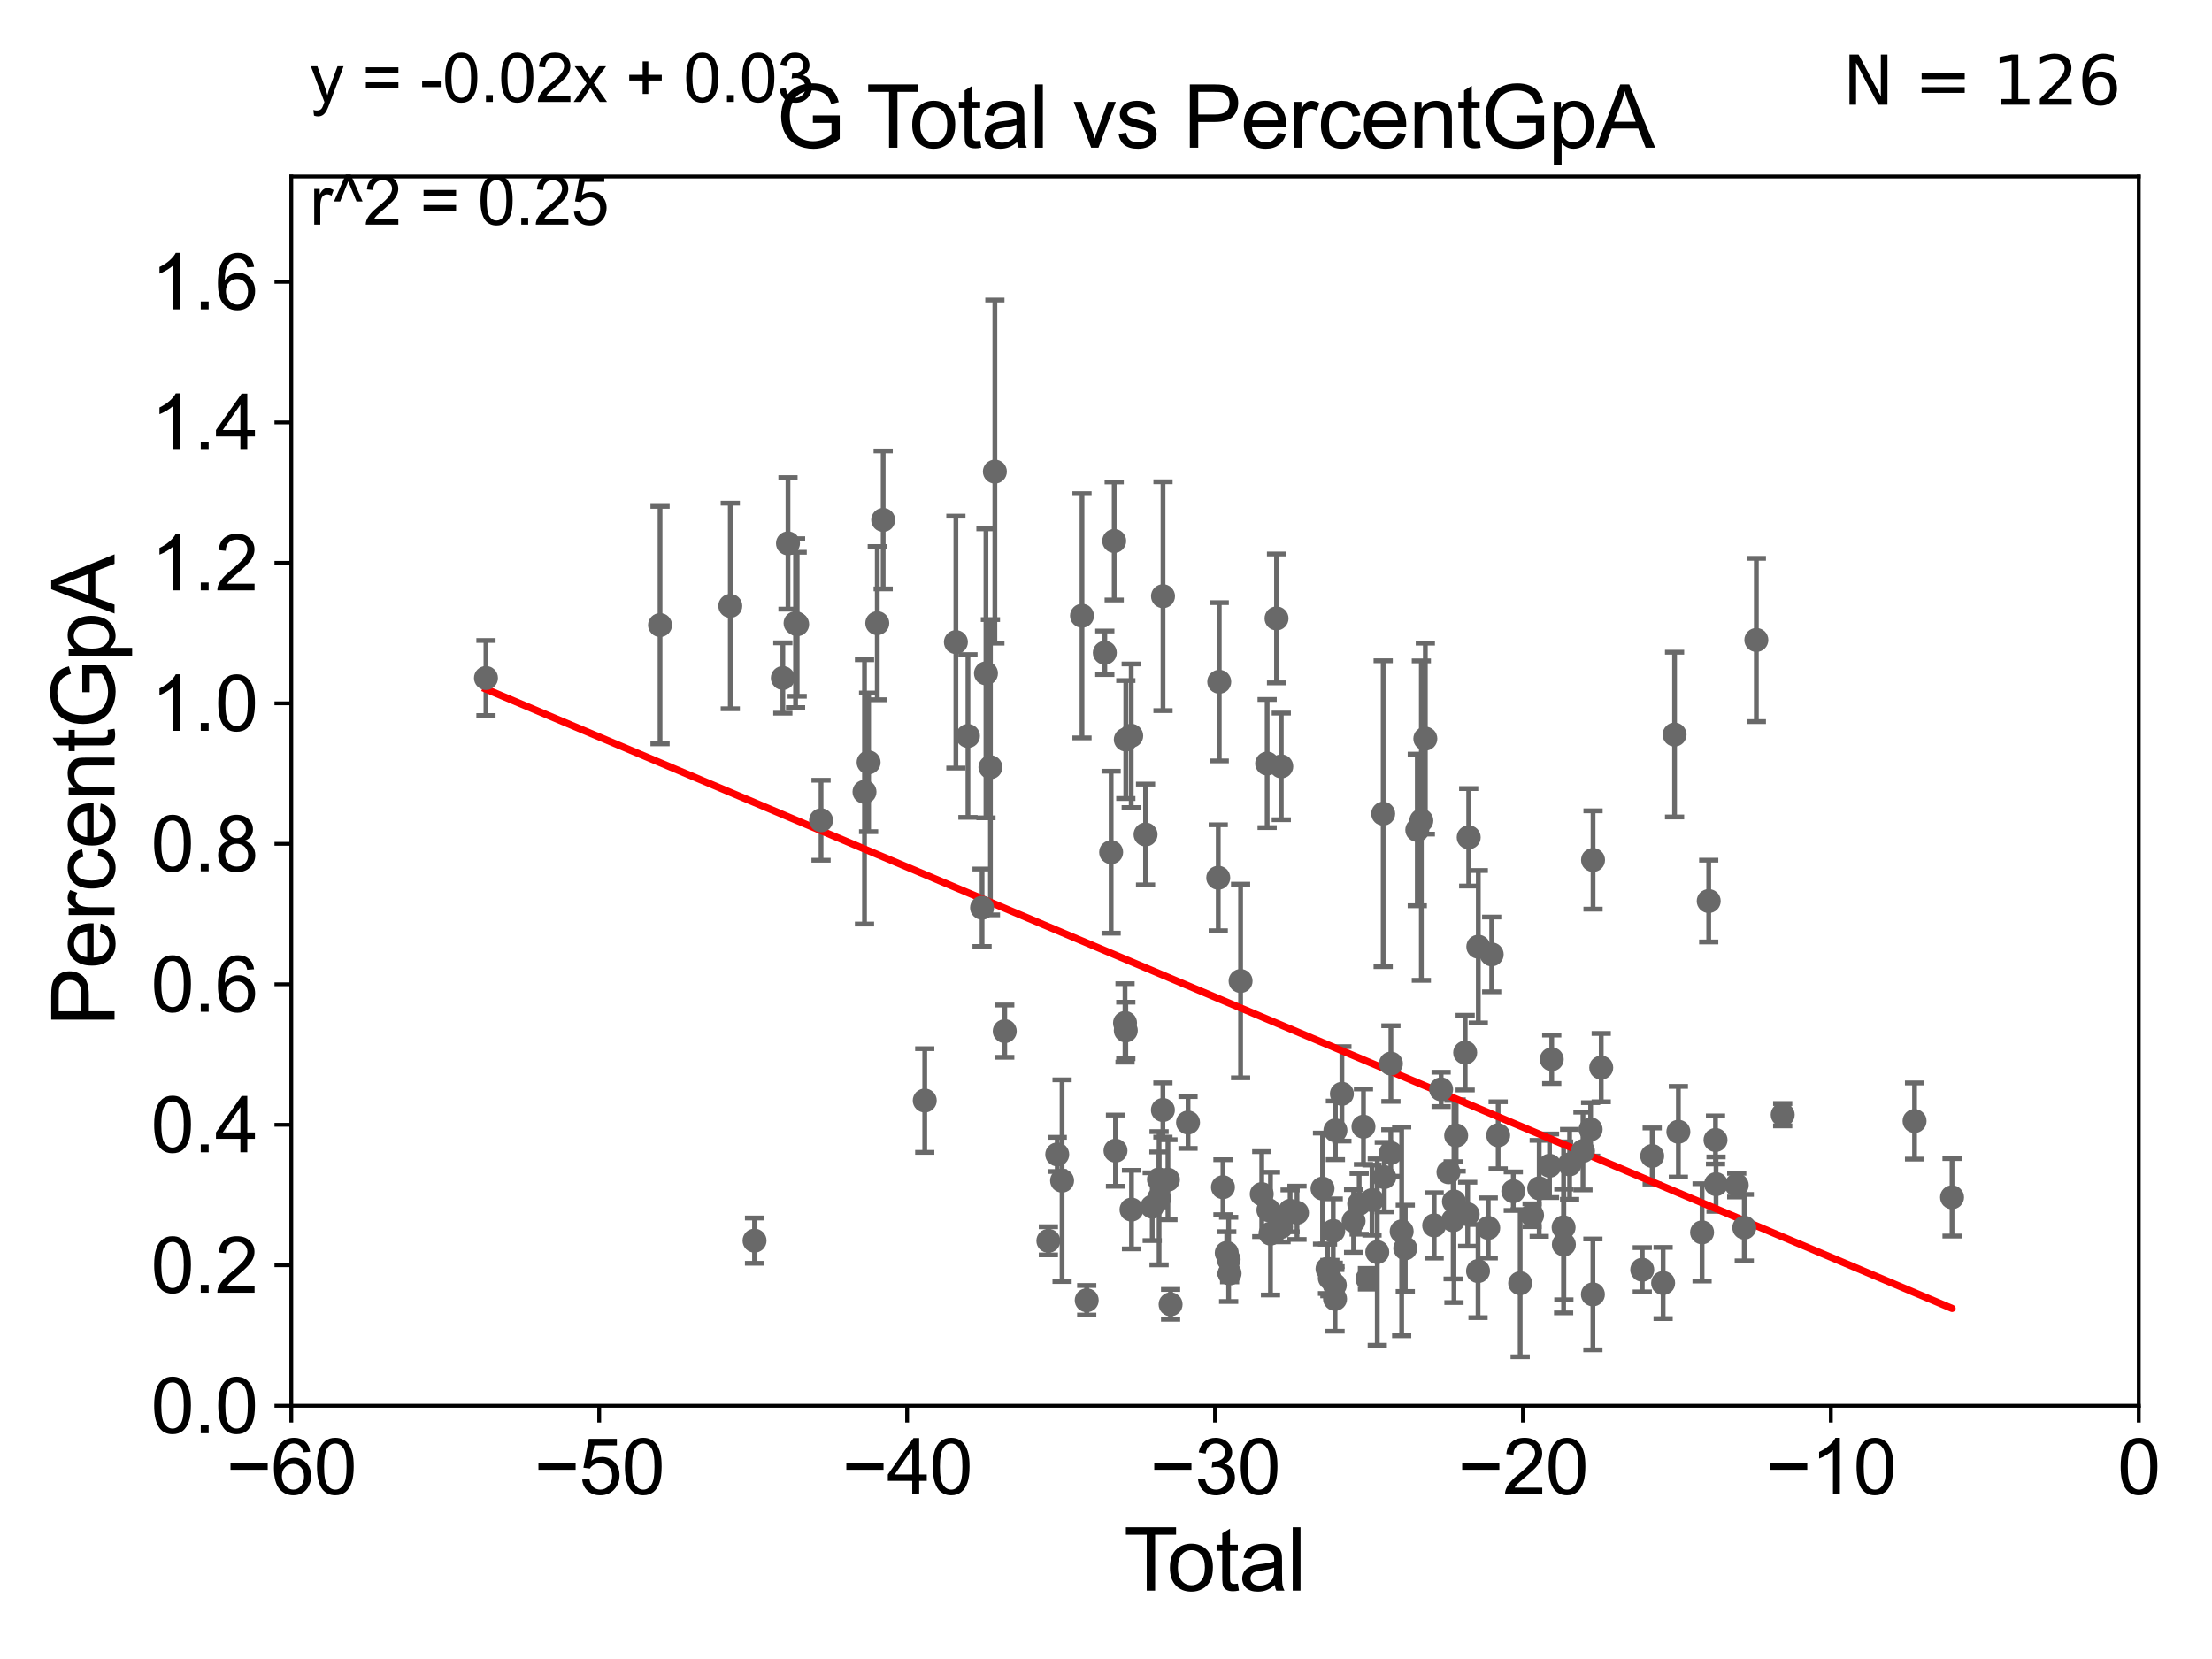 <?xml version="1.0" encoding="utf-8" standalone="no"?>
<!DOCTYPE svg PUBLIC "-//W3C//DTD SVG 1.1//EN"
  "http://www.w3.org/Graphics/SVG/1.1/DTD/svg11.dtd">
<svg xmlns:xlink="http://www.w3.org/1999/xlink" width="460.8pt" height="345.6pt" viewBox="0 0 460.8 345.6" xmlns="http://www.w3.org/2000/svg" version="1.1">
 <defs>
  <style type="text/css">*{stroke-linejoin: round; stroke-linecap: butt}</style>
 </defs>
 <g id="figure_1">
  <g id="patch_1">
   <path d="M 0 345.6 
L 460.8 345.6 
L 460.8 0 
L 0 0 
z
" style="fill: #ffffff"/>
  </g>
  <g id="axes_1">
   <g id="patch_2">
    <path d="M 60.68 292.84 
L 445.545 292.84 
L 445.545 36.775 
L 60.68 36.775 
z
" style="fill: #ffffff"/>
   </g>
   <g id="PathCollection_1">
    <defs>
     <path id="mcd8555b613" d="M 0 1.118 
C 0.297 1.118 0.581 1 0.791 0.791 
C 1 0.581 1.118 0.297 1.118 0 
C 1.118 -0.297 1 -0.581 0.791 -0.791 
C 0.581 -1 0.297 -1.118 0 -1.118 
C -0.297 -1.118 -0.581 -1 -0.791 -0.791 
C -1 -0.581 -1.118 -0.297 -1.118 0 
C -1.118 0.297 -1 0.581 -0.791 0.791 
C -0.581 1 -0.297 1.118 0 1.118 
z
" style="stroke: #696969"/>
    </defs>
    <g clip-path="url(#p41d493b792)">
     <use xlink:href="#mcd8555b613" x="101.235" y="141.24" style="fill: #696969; stroke: #696969"/>
     <use xlink:href="#mcd8555b613" x="268.757" y="252.243" style="fill: #696969; stroke: #696969"/>
     <use xlink:href="#mcd8555b613" x="270.187" y="252.65" style="fill: #696969; stroke: #696969"/>
     <use xlink:href="#mcd8555b613" x="275.507" y="247.602" style="fill: #696969; stroke: #696969"/>
     <use xlink:href="#mcd8555b613" x="276.546" y="264.321" style="fill: #696969; stroke: #696969"/>
     <use xlink:href="#mcd8555b613" x="277.034" y="266.248" style="fill: #696969; stroke: #696969"/>
     <use xlink:href="#mcd8555b613" x="277.737" y="256.432" style="fill: #696969; stroke: #696969"/>
     <use xlink:href="#mcd8555b613" x="278.064" y="267.707" style="fill: #696969; stroke: #696969"/>
     <use xlink:href="#mcd8555b613" x="278.115" y="270.59" style="fill: #696969; stroke: #696969"/>
     <use xlink:href="#mcd8555b613" x="278.19" y="235.471" style="fill: #696969; stroke: #696969"/>
     <use xlink:href="#mcd8555b613" x="279.542" y="227.866" style="fill: #696969; stroke: #696969"/>
     <use xlink:href="#mcd8555b613" x="281.976" y="254.355" style="fill: #696969; stroke: #696969"/>
     <use xlink:href="#mcd8555b613" x="283.139" y="250.776" style="fill: #696969; stroke: #696969"/>
     <use xlink:href="#mcd8555b613" x="284.035" y="234.708" style="fill: #696969; stroke: #696969"/>
     <use xlink:href="#mcd8555b613" x="284.863" y="266.393" style="fill: #696969; stroke: #696969"/>
     <use xlink:href="#mcd8555b613" x="285.814" y="250.009" style="fill: #696969; stroke: #696969"/>
     <use xlink:href="#mcd8555b613" x="286.911" y="260.834" style="fill: #696969; stroke: #696969"/>
     <use xlink:href="#mcd8555b613" x="288.141" y="169.507" style="fill: #696969; stroke: #696969"/>
     <use xlink:href="#mcd8555b613" x="288.373" y="245.21" style="fill: #696969; stroke: #696969"/>
     <use xlink:href="#mcd8555b613" x="289.729" y="240.183" style="fill: #696969; stroke: #696969"/>
     <use xlink:href="#mcd8555b613" x="266.915" y="159.655" style="fill: #696969; stroke: #696969"/>
     <use xlink:href="#mcd8555b613" x="266.874" y="255.615" style="fill: #696969; stroke: #696969"/>
     <use xlink:href="#mcd8555b613" x="265.925" y="128.83" style="fill: #696969; stroke: #696969"/>
     <use xlink:href="#mcd8555b613" x="264.665" y="256.984" style="fill: #696969; stroke: #696969"/>
     <use xlink:href="#mcd8555b613" x="235.711" y="251.983" style="fill: #696969; stroke: #696969"/>
     <use xlink:href="#mcd8555b613" x="238.639" y="173.84" style="fill: #696969; stroke: #696969"/>
     <use xlink:href="#mcd8555b613" x="240.028" y="251.376" style="fill: #696969; stroke: #696969"/>
     <use xlink:href="#mcd8555b613" x="241.427" y="245.696" style="fill: #696969; stroke: #696969"/>
     <use xlink:href="#mcd8555b613" x="241.456" y="249.613" style="fill: #696969; stroke: #696969"/>
     <use xlink:href="#mcd8555b613" x="242.254" y="231.234" style="fill: #696969; stroke: #696969"/>
     <use xlink:href="#mcd8555b613" x="242.276" y="124.199" style="fill: #696969; stroke: #696969"/>
     <use xlink:href="#mcd8555b613" x="243.302" y="245.754" style="fill: #696969; stroke: #696969"/>
     <use xlink:href="#mcd8555b613" x="243.856" y="271.722" style="fill: #696969; stroke: #696969"/>
     <use xlink:href="#mcd8555b613" x="289.754" y="221.564" style="fill: #696969; stroke: #696969"/>
     <use xlink:href="#mcd8555b613" x="247.49" y="233.836" style="fill: #696969; stroke: #696969"/>
     <use xlink:href="#mcd8555b613" x="253.991" y="142.026" style="fill: #696969; stroke: #696969"/>
     <use xlink:href="#mcd8555b613" x="254.763" y="247.319" style="fill: #696969; stroke: #696969"/>
     <use xlink:href="#mcd8555b613" x="255.556" y="261.002" style="fill: #696969; stroke: #696969"/>
     <use xlink:href="#mcd8555b613" x="255.948" y="262.358" style="fill: #696969; stroke: #696969"/>
     <use xlink:href="#mcd8555b613" x="256.148" y="265.277" style="fill: #696969; stroke: #696969"/>
     <use xlink:href="#mcd8555b613" x="258.438" y="204.363" style="fill: #696969; stroke: #696969"/>
     <use xlink:href="#mcd8555b613" x="262.843" y="248.751" style="fill: #696969; stroke: #696969"/>
     <use xlink:href="#mcd8555b613" x="263.969" y="159.059" style="fill: #696969; stroke: #696969"/>
     <use xlink:href="#mcd8555b613" x="264.231" y="252.081" style="fill: #696969; stroke: #696969"/>
     <use xlink:href="#mcd8555b613" x="253.783" y="182.855" style="fill: #696969; stroke: #696969"/>
     <use xlink:href="#mcd8555b613" x="291.993" y="256.522" style="fill: #696969; stroke: #696969"/>
     <use xlink:href="#mcd8555b613" x="292.746" y="260.054" style="fill: #696969; stroke: #696969"/>
     <use xlink:href="#mcd8555b613" x="295.246" y="172.893" style="fill: #696969; stroke: #696969"/>
     <use xlink:href="#mcd8555b613" x="325.783" y="259.249" style="fill: #696969; stroke: #696969"/>
     <use xlink:href="#mcd8555b613" x="326.98" y="242.558" style="fill: #696969; stroke: #696969"/>
     <use xlink:href="#mcd8555b613" x="329.76" y="239.781" style="fill: #696969; stroke: #696969"/>
     <use xlink:href="#mcd8555b613" x="331.359" y="235.267" style="fill: #696969; stroke: #696969"/>
     <use xlink:href="#mcd8555b613" x="331.83" y="269.648" style="fill: #696969; stroke: #696969"/>
     <use xlink:href="#mcd8555b613" x="331.86" y="179.153" style="fill: #696969; stroke: #696969"/>
     <use xlink:href="#mcd8555b613" x="333.565" y="222.406" style="fill: #696969; stroke: #696969"/>
     <use xlink:href="#mcd8555b613" x="342.114" y="264.513" style="fill: #696969; stroke: #696969"/>
     <use xlink:href="#mcd8555b613" x="344.182" y="240.815" style="fill: #696969; stroke: #696969"/>
     <use xlink:href="#mcd8555b613" x="325.729" y="255.685" style="fill: #696969; stroke: #696969"/>
     <use xlink:href="#mcd8555b613" x="346.46" y="267.277" style="fill: #696969; stroke: #696969"/>
     <use xlink:href="#mcd8555b613" x="349.635" y="235.762" style="fill: #696969; stroke: #696969"/>
     <use xlink:href="#mcd8555b613" x="354.574" y="256.723" style="fill: #696969; stroke: #696969"/>
     <use xlink:href="#mcd8555b613" x="355.958" y="187.708" style="fill: #696969; stroke: #696969"/>
     <use xlink:href="#mcd8555b613" x="357.373" y="237.474" style="fill: #696969; stroke: #696969"/>
     <use xlink:href="#mcd8555b613" x="357.482" y="246.685" style="fill: #696969; stroke: #696969"/>
     <use xlink:href="#mcd8555b613" x="361.791" y="246.885" style="fill: #696969; stroke: #696969"/>
     <use xlink:href="#mcd8555b613" x="363.365" y="255.743" style="fill: #696969; stroke: #696969"/>
     <use xlink:href="#mcd8555b613" x="365.881" y="133.316" style="fill: #696969; stroke: #696969"/>
     <use xlink:href="#mcd8555b613" x="371.369" y="232.212" style="fill: #696969; stroke: #696969"/>
     <use xlink:href="#mcd8555b613" x="348.844" y="153.029" style="fill: #696969; stroke: #696969"/>
     <use xlink:href="#mcd8555b613" x="235.652" y="153.276" style="fill: #696969; stroke: #696969"/>
     <use xlink:href="#mcd8555b613" x="323.256" y="220.668" style="fill: #696969; stroke: #696969"/>
     <use xlink:href="#mcd8555b613" x="320.645" y="247.556" style="fill: #696969; stroke: #696969"/>
     <use xlink:href="#mcd8555b613" x="296.093" y="170.946" style="fill: #696969; stroke: #696969"/>
     <use xlink:href="#mcd8555b613" x="296.923" y="153.873" style="fill: #696969; stroke: #696969"/>
     <use xlink:href="#mcd8555b613" x="298.767" y="255.283" style="fill: #696969; stroke: #696969"/>
     <use xlink:href="#mcd8555b613" x="300.215" y="226.938" style="fill: #696969; stroke: #696969"/>
     <use xlink:href="#mcd8555b613" x="398.837" y="233.53" style="fill: #696969; stroke: #696969"/>
     <use xlink:href="#mcd8555b613" x="301.747" y="244.202" style="fill: #696969; stroke: #696969"/>
     <use xlink:href="#mcd8555b613" x="302.72" y="254.207" style="fill: #696969; stroke: #696969"/>
     <use xlink:href="#mcd8555b613" x="302.885" y="250.292" style="fill: #696969; stroke: #696969"/>
     <use xlink:href="#mcd8555b613" x="303.344" y="236.538" style="fill: #696969; stroke: #696969"/>
     <use xlink:href="#mcd8555b613" x="322.794" y="242.849" style="fill: #696969; stroke: #696969"/>
     <use xlink:href="#mcd8555b613" x="305.223" y="219.277" style="fill: #696969; stroke: #696969"/>
     <use xlink:href="#mcd8555b613" x="305.958" y="174.428" style="fill: #696969; stroke: #696969"/>
     <use xlink:href="#mcd8555b613" x="307.903" y="264.792" style="fill: #696969; stroke: #696969"/>
     <use xlink:href="#mcd8555b613" x="307.958" y="197.218" style="fill: #696969; stroke: #696969"/>
     <use xlink:href="#mcd8555b613" x="310.03" y="255.803" style="fill: #696969; stroke: #696969"/>
     <use xlink:href="#mcd8555b613" x="310.747" y="198.817" style="fill: #696969; stroke: #696969"/>
     <use xlink:href="#mcd8555b613" x="312.094" y="236.496" style="fill: #696969; stroke: #696969"/>
     <use xlink:href="#mcd8555b613" x="315.248" y="248.15" style="fill: #696969; stroke: #696969"/>
     <use xlink:href="#mcd8555b613" x="316.681" y="267.317" style="fill: #696969; stroke: #696969"/>
     <use xlink:href="#mcd8555b613" x="319.157" y="253.157" style="fill: #696969; stroke: #696969"/>
     <use xlink:href="#mcd8555b613" x="305.743" y="252.945" style="fill: #696969; stroke: #696969"/>
     <use xlink:href="#mcd8555b613" x="234.526" y="154.059" style="fill: #696969; stroke: #696969"/>
     <use xlink:href="#mcd8555b613" x="406.648" y="249.421" style="fill: #696969; stroke: #696969"/>
     <use xlink:href="#mcd8555b613" x="221.25" y="245.953" style="fill: #696969; stroke: #696969"/>
     <use xlink:href="#mcd8555b613" x="163.08" y="141.241" style="fill: #696969; stroke: #696969"/>
     <use xlink:href="#mcd8555b613" x="164.15" y="113.195" style="fill: #696969; stroke: #696969"/>
     <use xlink:href="#mcd8555b613" x="230.153" y="135.984" style="fill: #696969; stroke: #696969"/>
     <use xlink:href="#mcd8555b613" x="201.641" y="153.321" style="fill: #696969; stroke: #696969"/>
     <use xlink:href="#mcd8555b613" x="165.731" y="129.809" style="fill: #696969; stroke: #696969"/>
     <use xlink:href="#mcd8555b613" x="183.982" y="108.307" style="fill: #696969; stroke: #696969"/>
     <use xlink:href="#mcd8555b613" x="231.471" y="177.53" style="fill: #696969; stroke: #696969"/>
     <use xlink:href="#mcd8555b613" x="166.065" y="130.045" style="fill: #696969; stroke: #696969"/>
     <use xlink:href="#mcd8555b613" x="218.396" y="258.487" style="fill: #696969; stroke: #696969"/>
     <use xlink:href="#mcd8555b613" x="226.383" y="270.872" style="fill: #696969; stroke: #696969"/>
     <use xlink:href="#mcd8555b613" x="225.4" y="128.271" style="fill: #696969; stroke: #696969"/>
     <use xlink:href="#mcd8555b613" x="182.751" y="129.815" style="fill: #696969; stroke: #696969"/>
     <use xlink:href="#mcd8555b613" x="180.089" y="164.96" style="fill: #696969; stroke: #696969"/>
     <use xlink:href="#mcd8555b613" x="199.128" y="133.761" style="fill: #696969; stroke: #696969"/>
     <use xlink:href="#mcd8555b613" x="171.041" y="170.873" style="fill: #696969; stroke: #696969"/>
     <use xlink:href="#mcd8555b613" x="204.582" y="189.101" style="fill: #696969; stroke: #696969"/>
     <use xlink:href="#mcd8555b613" x="180.947" y="158.81" style="fill: #696969; stroke: #696969"/>
     <use xlink:href="#mcd8555b613" x="192.641" y="229.259" style="fill: #696969; stroke: #696969"/>
     <use xlink:href="#mcd8555b613" x="232.107" y="112.694" style="fill: #696969; stroke: #696969"/>
     <use xlink:href="#mcd8555b613" x="205.391" y="140.27" style="fill: #696969; stroke: #696969"/>
     <use xlink:href="#mcd8555b613" x="152.132" y="126.225" style="fill: #696969; stroke: #696969"/>
     <use xlink:href="#mcd8555b613" x="206.325" y="159.824" style="fill: #696969; stroke: #696969"/>
     <use xlink:href="#mcd8555b613" x="220.242" y="240.484" style="fill: #696969; stroke: #696969"/>
     <use xlink:href="#mcd8555b613" x="207.249" y="98.244" style="fill: #696969; stroke: #696969"/>
     <use xlink:href="#mcd8555b613" x="232.377" y="239.704" style="fill: #696969; stroke: #696969"/>
     <use xlink:href="#mcd8555b613" x="234.524" y="214.664" style="fill: #696969; stroke: #696969"/>
     <use xlink:href="#mcd8555b613" x="234.363" y="213.098" style="fill: #696969; stroke: #696969"/>
     <use xlink:href="#mcd8555b613" x="157.183" y="258.452" style="fill: #696969; stroke: #696969"/>
     <use xlink:href="#mcd8555b613" x="209.306" y="214.811" style="fill: #696969; stroke: #696969"/>
     <use xlink:href="#mcd8555b613" x="137.5" y="130.211" style="fill: #696969; stroke: #696969"/>
    </g>
   </g>
   <g id="matplotlib.axis_1">
    <g id="xtick_1">
     <g id="line2d_1">
      <defs>
       <path id="m5b237be6e1" d="M 0 0 
L 0 3.5 
" style="stroke: #000000; stroke-width: 0.8"/>
      </defs>
      <g>
       <use xlink:href="#m5b237be6e1" x="60.68" y="292.84" style="stroke: #000000; stroke-width: 0.8"/>
      </g>
     </g>
     <g id="text_1">
      <!-- −60 -->
      <g transform="translate(47.11 311.293)scale(0.16 -0.16)">
       <defs>
        <path id="ArialMT-2212" d="M 3381 1997 
L 356 1997 
L 356 2522 
L 3381 2522 
L 3381 1997 
z
" transform="scale(0.016)"/>
        <path id="ArialMT-36" d="M 3184 3459 
L 2625 3416 
Q 2550 3747 2413 3897 
Q 2184 4138 1850 4138 
Q 1581 4138 1378 3988 
Q 1113 3794 959 3422 
Q 806 3050 800 2363 
Q 1003 2672 1297 2822 
Q 1591 2972 1913 2972 
Q 2475 2972 2870 2558 
Q 3266 2144 3266 1488 
Q 3266 1056 3080 686 
Q 2894 316 2569 119 
Q 2244 -78 1831 -78 
Q 1128 -78 684 439 
Q 241 956 241 2144 
Q 241 3472 731 4075 
Q 1159 4600 1884 4600 
Q 2425 4600 2770 4297 
Q 3116 3994 3184 3459 
z
M 888 1484 
Q 888 1194 1011 928 
Q 1134 663 1356 523 
Q 1578 384 1822 384 
Q 2178 384 2434 671 
Q 2691 959 2691 1453 
Q 2691 1928 2437 2201 
Q 2184 2475 1800 2475 
Q 1419 2475 1153 2201 
Q 888 1928 888 1484 
z
" transform="scale(0.016)"/>
        <path id="ArialMT-30" d="M 266 2259 
Q 266 3072 433 3567 
Q 600 4063 929 4331 
Q 1259 4600 1759 4600 
Q 2128 4600 2406 4451 
Q 2684 4303 2865 4023 
Q 3047 3744 3150 3342 
Q 3253 2941 3253 2259 
Q 3253 1453 3087 958 
Q 2922 463 2592 192 
Q 2263 -78 1759 -78 
Q 1097 -78 719 397 
Q 266 969 266 2259 
z
M 844 2259 
Q 844 1131 1108 757 
Q 1372 384 1759 384 
Q 2147 384 2411 759 
Q 2675 1134 2675 2259 
Q 2675 3391 2411 3762 
Q 2147 4134 1753 4134 
Q 1366 4134 1134 3806 
Q 844 3388 844 2259 
z
" transform="scale(0.016)"/>
       </defs>
       <use xlink:href="#ArialMT-2212"/>
       <use xlink:href="#ArialMT-36" x="58.398"/>
       <use xlink:href="#ArialMT-30" x="114.014"/>
      </g>
     </g>
    </g>
    <g id="xtick_2">
     <g id="line2d_2">
      <g>
       <use xlink:href="#m5b237be6e1" x="124.824" y="292.84" style="stroke: #000000; stroke-width: 0.8"/>
      </g>
     </g>
     <g id="text_2">
      <!-- −50 -->
      <g transform="translate(111.254 311.293)scale(0.16 -0.16)">
       <defs>
        <path id="ArialMT-35" d="M 266 1200 
L 856 1250 
Q 922 819 1161 601 
Q 1400 384 1738 384 
Q 2144 384 2425 690 
Q 2706 997 2706 1503 
Q 2706 1984 2436 2262 
Q 2166 2541 1728 2541 
Q 1456 2541 1237 2417 
Q 1019 2294 894 2097 
L 366 2166 
L 809 4519 
L 3088 4519 
L 3088 3981 
L 1259 3981 
L 1013 2750 
Q 1425 3038 1878 3038 
Q 2478 3038 2890 2622 
Q 3303 2206 3303 1553 
Q 3303 931 2941 478 
Q 2500 -78 1738 -78 
Q 1113 -78 717 272 
Q 322 622 266 1200 
z
" transform="scale(0.016)"/>
       </defs>
       <use xlink:href="#ArialMT-2212"/>
       <use xlink:href="#ArialMT-35" x="58.398"/>
       <use xlink:href="#ArialMT-30" x="114.014"/>
      </g>
     </g>
    </g>
    <g id="xtick_3">
     <g id="line2d_3">
      <g>
       <use xlink:href="#m5b237be6e1" x="188.968" y="292.84" style="stroke: #000000; stroke-width: 0.8"/>
      </g>
     </g>
     <g id="text_3">
      <!-- −40 -->
      <g transform="translate(175.398 311.293)scale(0.16 -0.16)">
       <defs>
        <path id="ArialMT-34" d="M 2069 0 
L 2069 1097 
L 81 1097 
L 81 1613 
L 2172 4581 
L 2631 4581 
L 2631 1613 
L 3250 1613 
L 3250 1097 
L 2631 1097 
L 2631 0 
L 2069 0 
z
M 2069 1613 
L 2069 3678 
L 634 1613 
L 2069 1613 
z
" transform="scale(0.016)"/>
       </defs>
       <use xlink:href="#ArialMT-2212"/>
       <use xlink:href="#ArialMT-34" x="58.398"/>
       <use xlink:href="#ArialMT-30" x="114.014"/>
      </g>
     </g>
    </g>
    <g id="xtick_4">
     <g id="line2d_4">
      <g>
       <use xlink:href="#m5b237be6e1" x="253.113" y="292.84" style="stroke: #000000; stroke-width: 0.8"/>
      </g>
     </g>
     <g id="text_4">
      <!-- −30 -->
      <g transform="translate(239.542 311.293)scale(0.16 -0.16)">
       <defs>
        <path id="ArialMT-33" d="M 269 1209 
L 831 1284 
Q 928 806 1161 595 
Q 1394 384 1728 384 
Q 2125 384 2398 659 
Q 2672 934 2672 1341 
Q 2672 1728 2419 1979 
Q 2166 2231 1775 2231 
Q 1616 2231 1378 2169 
L 1441 2663 
Q 1497 2656 1531 2656 
Q 1891 2656 2178 2843 
Q 2466 3031 2466 3422 
Q 2466 3731 2256 3934 
Q 2047 4138 1716 4138 
Q 1388 4138 1169 3931 
Q 950 3725 888 3313 
L 325 3413 
Q 428 3978 793 4289 
Q 1159 4600 1703 4600 
Q 2078 4600 2393 4439 
Q 2709 4278 2876 4000 
Q 3044 3722 3044 3409 
Q 3044 3113 2884 2869 
Q 2725 2625 2413 2481 
Q 2819 2388 3044 2092 
Q 3269 1797 3269 1353 
Q 3269 753 2831 336 
Q 2394 -81 1725 -81 
Q 1122 -81 723 278 
Q 325 638 269 1209 
z
" transform="scale(0.016)"/>
       </defs>
       <use xlink:href="#ArialMT-2212"/>
       <use xlink:href="#ArialMT-33" x="58.398"/>
       <use xlink:href="#ArialMT-30" x="114.014"/>
      </g>
     </g>
    </g>
    <g id="xtick_5">
     <g id="line2d_5">
      <g>
       <use xlink:href="#m5b237be6e1" x="317.257" y="292.84" style="stroke: #000000; stroke-width: 0.8"/>
      </g>
     </g>
     <g id="text_5">
      <!-- −20 -->
      <g transform="translate(303.687 311.293)scale(0.16 -0.16)">
       <defs>
        <path id="ArialMT-32" d="M 3222 541 
L 3222 0 
L 194 0 
Q 188 203 259 391 
Q 375 700 629 1000 
Q 884 1300 1366 1694 
Q 2113 2306 2375 2664 
Q 2638 3022 2638 3341 
Q 2638 3675 2398 3904 
Q 2159 4134 1775 4134 
Q 1369 4134 1125 3890 
Q 881 3647 878 3216 
L 300 3275 
Q 359 3922 746 4261 
Q 1134 4600 1788 4600 
Q 2447 4600 2831 4234 
Q 3216 3869 3216 3328 
Q 3216 3053 3103 2787 
Q 2991 2522 2730 2228 
Q 2469 1934 1863 1422 
Q 1356 997 1212 845 
Q 1069 694 975 541 
L 3222 541 
z
" transform="scale(0.016)"/>
       </defs>
       <use xlink:href="#ArialMT-2212"/>
       <use xlink:href="#ArialMT-32" x="58.398"/>
       <use xlink:href="#ArialMT-30" x="114.014"/>
      </g>
     </g>
    </g>
    <g id="xtick_6">
     <g id="line2d_6">
      <g>
       <use xlink:href="#m5b237be6e1" x="381.401" y="292.84" style="stroke: #000000; stroke-width: 0.8"/>
      </g>
     </g>
     <g id="text_6">
      <!-- −10 -->
      <g transform="translate(367.831 311.293)scale(0.16 -0.16)">
       <defs>
        <path id="ArialMT-31" d="M 2384 0 
L 1822 0 
L 1822 3584 
Q 1619 3391 1289 3197 
Q 959 3003 697 2906 
L 697 3450 
Q 1169 3672 1522 3987 
Q 1875 4303 2022 4600 
L 2384 4600 
L 2384 0 
z
" transform="scale(0.016)"/>
       </defs>
       <use xlink:href="#ArialMT-2212"/>
       <use xlink:href="#ArialMT-31" x="58.398"/>
       <use xlink:href="#ArialMT-30" x="114.014"/>
      </g>
     </g>
    </g>
    <g id="xtick_7">
     <g id="line2d_7">
      <g>
       <use xlink:href="#m5b237be6e1" x="445.545" y="292.84" style="stroke: #000000; stroke-width: 0.8"/>
      </g>
     </g>
     <g id="text_7">
      <!-- 0 -->
      <g transform="translate(441.096 311.293)scale(0.16 -0.16)">
       <use xlink:href="#ArialMT-30"/>
      </g>
     </g>
    </g>
    <g id="text_8">
     <!-- Total -->
     <g transform="translate(234.107 331.357)scale(0.18 -0.18)">
      <defs>
       <path id="ArialMT-54" d="M 1659 0 
L 1659 4041 
L 150 4041 
L 150 4581 
L 3781 4581 
L 3781 4041 
L 2266 4041 
L 2266 0 
L 1659 0 
z
" transform="scale(0.016)"/>
       <path id="ArialMT-6f" d="M 213 1659 
Q 213 2581 725 3025 
Q 1153 3394 1769 3394 
Q 2453 3394 2887 2945 
Q 3322 2497 3322 1706 
Q 3322 1066 3130 698 
Q 2938 331 2570 128 
Q 2203 -75 1769 -75 
Q 1072 -75 642 372 
Q 213 819 213 1659 
z
M 791 1659 
Q 791 1022 1069 705 
Q 1347 388 1769 388 
Q 2188 388 2466 706 
Q 2744 1025 2744 1678 
Q 2744 2294 2464 2611 
Q 2184 2928 1769 2928 
Q 1347 2928 1069 2612 
Q 791 2297 791 1659 
z
" transform="scale(0.016)"/>
       <path id="ArialMT-74" d="M 1650 503 
L 1731 6 
Q 1494 -44 1306 -44 
Q 1000 -44 831 53 
Q 663 150 594 308 
Q 525 466 525 972 
L 525 2881 
L 113 2881 
L 113 3319 
L 525 3319 
L 525 4141 
L 1084 4478 
L 1084 3319 
L 1650 3319 
L 1650 2881 
L 1084 2881 
L 1084 941 
Q 1084 700 1114 631 
Q 1144 563 1211 522 
Q 1278 481 1403 481 
Q 1497 481 1650 503 
z
" transform="scale(0.016)"/>
       <path id="ArialMT-61" d="M 2588 409 
Q 2275 144 1986 34 
Q 1697 -75 1366 -75 
Q 819 -75 525 192 
Q 231 459 231 875 
Q 231 1119 342 1320 
Q 453 1522 633 1644 
Q 813 1766 1038 1828 
Q 1203 1872 1538 1913 
Q 2219 1994 2541 2106 
Q 2544 2222 2544 2253 
Q 2544 2597 2384 2738 
Q 2169 2928 1744 2928 
Q 1347 2928 1158 2789 
Q 969 2650 878 2297 
L 328 2372 
Q 403 2725 575 2942 
Q 747 3159 1072 3276 
Q 1397 3394 1825 3394 
Q 2250 3394 2515 3294 
Q 2781 3194 2906 3042 
Q 3031 2891 3081 2659 
Q 3109 2516 3109 2141 
L 3109 1391 
Q 3109 606 3145 398 
Q 3181 191 3288 0 
L 2700 0 
Q 2613 175 2588 409 
z
M 2541 1666 
Q 2234 1541 1622 1453 
Q 1275 1403 1131 1340 
Q 988 1278 909 1158 
Q 831 1038 831 891 
Q 831 666 1001 516 
Q 1172 366 1500 366 
Q 1825 366 2078 508 
Q 2331 650 2450 897 
Q 2541 1088 2541 1459 
L 2541 1666 
z
" transform="scale(0.016)"/>
       <path id="ArialMT-6c" d="M 409 0 
L 409 4581 
L 972 4581 
L 972 0 
L 409 0 
z
" transform="scale(0.016)"/>
      </defs>
      <use xlink:href="#ArialMT-54"/>
      <use xlink:href="#ArialMT-6f" x="49.959"/>
      <use xlink:href="#ArialMT-74" x="105.574"/>
      <use xlink:href="#ArialMT-61" x="133.357"/>
      <use xlink:href="#ArialMT-6c" x="188.973"/>
     </g>
    </g>
   </g>
   <g id="matplotlib.axis_2">
    <g id="ytick_1">
     <g id="line2d_8">
      <defs>
       <path id="ma5b7318e5d" d="M 0 0 
L -3.5 0 
" style="stroke: #000000; stroke-width: 0.8"/>
      </defs>
      <g>
       <use xlink:href="#ma5b7318e5d" x="60.68" y="292.84" style="stroke: #000000; stroke-width: 0.8"/>
      </g>
     </g>
     <g id="text_9">
      <!-- 0.0 -->
      <g transform="translate(31.44 298.566)scale(0.16 -0.16)">
       <defs>
        <path id="ArialMT-2e" d="M 581 0 
L 581 641 
L 1222 641 
L 1222 0 
L 581 0 
z
" transform="scale(0.016)"/>
       </defs>
       <use xlink:href="#ArialMT-30"/>
       <use xlink:href="#ArialMT-2e" x="55.615"/>
       <use xlink:href="#ArialMT-30" x="83.398"/>
      </g>
     </g>
    </g>
    <g id="ytick_2">
     <g id="line2d_9">
      <g>
       <use xlink:href="#ma5b7318e5d" x="60.68" y="263.575" style="stroke: #000000; stroke-width: 0.8"/>
      </g>
     </g>
     <g id="text_10">
      <!-- 0.2 -->
      <g transform="translate(31.44 269.302)scale(0.16 -0.16)">
       <use xlink:href="#ArialMT-30"/>
       <use xlink:href="#ArialMT-2e" x="55.615"/>
       <use xlink:href="#ArialMT-32" x="83.398"/>
      </g>
     </g>
    </g>
    <g id="ytick_3">
     <g id="line2d_10">
      <g>
       <use xlink:href="#ma5b7318e5d" x="60.68" y="234.311" style="stroke: #000000; stroke-width: 0.8"/>
      </g>
     </g>
     <g id="text_11">
      <!-- 0.4 -->
      <g transform="translate(31.44 240.037)scale(0.16 -0.16)">
       <use xlink:href="#ArialMT-30"/>
       <use xlink:href="#ArialMT-2e" x="55.615"/>
       <use xlink:href="#ArialMT-34" x="83.398"/>
      </g>
     </g>
    </g>
    <g id="ytick_4">
     <g id="line2d_11">
      <g>
       <use xlink:href="#ma5b7318e5d" x="60.68" y="205.046" style="stroke: #000000; stroke-width: 0.8"/>
      </g>
     </g>
     <g id="text_12">
      <!-- 0.6 -->
      <g transform="translate(31.44 210.772)scale(0.16 -0.16)">
       <use xlink:href="#ArialMT-30"/>
       <use xlink:href="#ArialMT-2e" x="55.615"/>
       <use xlink:href="#ArialMT-36" x="83.398"/>
      </g>
     </g>
    </g>
    <g id="ytick_5">
     <g id="line2d_12">
      <g>
       <use xlink:href="#ma5b7318e5d" x="60.68" y="175.782" style="stroke: #000000; stroke-width: 0.8"/>
      </g>
     </g>
     <g id="text_13">
      <!-- 0.8 -->
      <g transform="translate(31.44 181.508)scale(0.16 -0.16)">
       <defs>
        <path id="ArialMT-38" d="M 1131 2484 
Q 781 2613 612 2850 
Q 444 3088 444 3419 
Q 444 3919 803 4259 
Q 1163 4600 1759 4600 
Q 2359 4600 2725 4251 
Q 3091 3903 3091 3403 
Q 3091 3084 2923 2848 
Q 2756 2613 2416 2484 
Q 2838 2347 3058 2040 
Q 3278 1734 3278 1309 
Q 3278 722 2862 322 
Q 2447 -78 1769 -78 
Q 1091 -78 675 323 
Q 259 725 259 1325 
Q 259 1772 486 2073 
Q 713 2375 1131 2484 
z
M 1019 3438 
Q 1019 3113 1228 2906 
Q 1438 2700 1772 2700 
Q 2097 2700 2305 2904 
Q 2513 3109 2513 3406 
Q 2513 3716 2298 3927 
Q 2084 4138 1766 4138 
Q 1444 4138 1231 3931 
Q 1019 3725 1019 3438 
z
M 838 1322 
Q 838 1081 952 856 
Q 1066 631 1291 507 
Q 1516 384 1775 384 
Q 2178 384 2440 643 
Q 2703 903 2703 1303 
Q 2703 1709 2433 1975 
Q 2163 2241 1756 2241 
Q 1359 2241 1098 1978 
Q 838 1716 838 1322 
z
" transform="scale(0.016)"/>
       </defs>
       <use xlink:href="#ArialMT-30"/>
       <use xlink:href="#ArialMT-2e" x="55.615"/>
       <use xlink:href="#ArialMT-38" x="83.398"/>
      </g>
     </g>
    </g>
    <g id="ytick_6">
     <g id="line2d_13">
      <g>
       <use xlink:href="#ma5b7318e5d" x="60.68" y="146.517" style="stroke: #000000; stroke-width: 0.8"/>
      </g>
     </g>
     <g id="text_14">
      <!-- 1.0 -->
      <g transform="translate(31.44 152.243)scale(0.16 -0.16)">
       <use xlink:href="#ArialMT-31"/>
       <use xlink:href="#ArialMT-2e" x="55.615"/>
       <use xlink:href="#ArialMT-30" x="83.398"/>
      </g>
     </g>
    </g>
    <g id="ytick_7">
     <g id="line2d_14">
      <g>
       <use xlink:href="#ma5b7318e5d" x="60.68" y="117.252" style="stroke: #000000; stroke-width: 0.8"/>
      </g>
     </g>
     <g id="text_15">
      <!-- 1.2 -->
      <g transform="translate(31.44 122.979)scale(0.16 -0.16)">
       <use xlink:href="#ArialMT-31"/>
       <use xlink:href="#ArialMT-2e" x="55.615"/>
       <use xlink:href="#ArialMT-32" x="83.398"/>
      </g>
     </g>
    </g>
    <g id="ytick_8">
     <g id="line2d_15">
      <g>
       <use xlink:href="#ma5b7318e5d" x="60.68" y="87.988" style="stroke: #000000; stroke-width: 0.8"/>
      </g>
     </g>
     <g id="text_16">
      <!-- 1.4 -->
      <g transform="translate(31.44 93.714)scale(0.16 -0.16)">
       <use xlink:href="#ArialMT-31"/>
       <use xlink:href="#ArialMT-2e" x="55.615"/>
       <use xlink:href="#ArialMT-34" x="83.398"/>
      </g>
     </g>
    </g>
    <g id="ytick_9">
     <g id="line2d_16">
      <g>
       <use xlink:href="#ma5b7318e5d" x="60.68" y="58.723" style="stroke: #000000; stroke-width: 0.8"/>
      </g>
     </g>
     <g id="text_17">
      <!-- 1.6 -->
      <g transform="translate(31.44 64.45)scale(0.16 -0.16)">
       <use xlink:href="#ArialMT-31"/>
       <use xlink:href="#ArialMT-2e" x="55.615"/>
       <use xlink:href="#ArialMT-36" x="83.398"/>
      </g>
     </g>
    </g>
    <g id="text_18">
     <!-- PercentGpA -->
     <g transform="translate(23.863 213.831)rotate(-90)scale(0.18 -0.18)">
      <defs>
       <path id="ArialMT-50" d="M 494 0 
L 494 4581 
L 2222 4581 
Q 2678 4581 2919 4538 
Q 3256 4481 3484 4323 
Q 3713 4166 3852 3881 
Q 3991 3597 3991 3256 
Q 3991 2672 3619 2267 
Q 3247 1863 2275 1863 
L 1100 1863 
L 1100 0 
L 494 0 
z
M 1100 2403 
L 2284 2403 
Q 2872 2403 3119 2622 
Q 3366 2841 3366 3238 
Q 3366 3525 3220 3729 
Q 3075 3934 2838 4000 
Q 2684 4041 2272 4041 
L 1100 4041 
L 1100 2403 
z
" transform="scale(0.016)"/>
       <path id="ArialMT-65" d="M 2694 1069 
L 3275 997 
Q 3138 488 2766 206 
Q 2394 -75 1816 -75 
Q 1088 -75 661 373 
Q 234 822 234 1631 
Q 234 2469 665 2931 
Q 1097 3394 1784 3394 
Q 2450 3394 2872 2941 
Q 3294 2488 3294 1666 
Q 3294 1616 3291 1516 
L 816 1516 
Q 847 969 1125 678 
Q 1403 388 1819 388 
Q 2128 388 2347 550 
Q 2566 713 2694 1069 
z
M 847 1978 
L 2700 1978 
Q 2663 2397 2488 2606 
Q 2219 2931 1791 2931 
Q 1403 2931 1139 2672 
Q 875 2413 847 1978 
z
" transform="scale(0.016)"/>
       <path id="ArialMT-72" d="M 416 0 
L 416 3319 
L 922 3319 
L 922 2816 
Q 1116 3169 1280 3281 
Q 1444 3394 1641 3394 
Q 1925 3394 2219 3213 
L 2025 2691 
Q 1819 2813 1613 2813 
Q 1428 2813 1281 2702 
Q 1134 2591 1072 2394 
Q 978 2094 978 1738 
L 978 0 
L 416 0 
z
" transform="scale(0.016)"/>
       <path id="ArialMT-63" d="M 2588 1216 
L 3141 1144 
Q 3050 572 2676 248 
Q 2303 -75 1759 -75 
Q 1078 -75 664 370 
Q 250 816 250 1647 
Q 250 2184 428 2587 
Q 606 2991 970 3192 
Q 1334 3394 1763 3394 
Q 2303 3394 2647 3120 
Q 2991 2847 3088 2344 
L 2541 2259 
Q 2463 2594 2264 2762 
Q 2066 2931 1784 2931 
Q 1359 2931 1093 2626 
Q 828 2322 828 1663 
Q 828 994 1084 691 
Q 1341 388 1753 388 
Q 2084 388 2306 591 
Q 2528 794 2588 1216 
z
" transform="scale(0.016)"/>
       <path id="ArialMT-6e" d="M 422 0 
L 422 3319 
L 928 3319 
L 928 2847 
Q 1294 3394 1984 3394 
Q 2284 3394 2536 3286 
Q 2788 3178 2913 3003 
Q 3038 2828 3088 2588 
Q 3119 2431 3119 2041 
L 3119 0 
L 2556 0 
L 2556 2019 
Q 2556 2363 2490 2533 
Q 2425 2703 2258 2804 
Q 2091 2906 1866 2906 
Q 1506 2906 1245 2678 
Q 984 2450 984 1813 
L 984 0 
L 422 0 
z
" transform="scale(0.016)"/>
       <path id="ArialMT-47" d="M 2638 1797 
L 2638 2334 
L 4578 2338 
L 4578 638 
Q 4131 281 3656 101 
Q 3181 -78 2681 -78 
Q 2006 -78 1454 211 
Q 903 500 622 1047 
Q 341 1594 341 2269 
Q 341 2938 620 3517 
Q 900 4097 1425 4378 
Q 1950 4659 2634 4659 
Q 3131 4659 3532 4498 
Q 3934 4338 4162 4050 
Q 4391 3763 4509 3300 
L 3963 3150 
Q 3859 3500 3706 3700 
Q 3553 3900 3268 4020 
Q 2984 4141 2638 4141 
Q 2222 4141 1919 4014 
Q 1616 3888 1430 3681 
Q 1244 3475 1141 3228 
Q 966 2803 966 2306 
Q 966 1694 1177 1281 
Q 1388 869 1791 669 
Q 2194 469 2647 469 
Q 3041 469 3416 620 
Q 3791 772 3984 944 
L 3984 1797 
L 2638 1797 
z
" transform="scale(0.016)"/>
       <path id="ArialMT-70" d="M 422 -1272 
L 422 3319 
L 934 3319 
L 934 2888 
Q 1116 3141 1344 3267 
Q 1572 3394 1897 3394 
Q 2322 3394 2647 3175 
Q 2972 2956 3137 2557 
Q 3303 2159 3303 1684 
Q 3303 1175 3120 767 
Q 2938 359 2589 142 
Q 2241 -75 1856 -75 
Q 1575 -75 1351 44 
Q 1128 163 984 344 
L 984 -1272 
L 422 -1272 
z
M 931 1641 
Q 931 1000 1190 694 
Q 1450 388 1819 388 
Q 2194 388 2461 705 
Q 2728 1022 2728 1688 
Q 2728 2322 2467 2637 
Q 2206 2953 1844 2953 
Q 1484 2953 1207 2617 
Q 931 2281 931 1641 
z
" transform="scale(0.016)"/>
       <path id="ArialMT-41" d="M -9 0 
L 1750 4581 
L 2403 4581 
L 4278 0 
L 3588 0 
L 3053 1388 
L 1138 1388 
L 634 0 
L -9 0 
z
M 1313 1881 
L 2866 1881 
L 2388 3150 
Q 2169 3728 2063 4100 
Q 1975 3659 1816 3225 
L 1313 1881 
z
" transform="scale(0.016)"/>
      </defs>
      <use xlink:href="#ArialMT-50"/>
      <use xlink:href="#ArialMT-65" x="66.699"/>
      <use xlink:href="#ArialMT-72" x="122.314"/>
      <use xlink:href="#ArialMT-63" x="155.615"/>
      <use xlink:href="#ArialMT-65" x="205.615"/>
      <use xlink:href="#ArialMT-6e" x="261.23"/>
      <use xlink:href="#ArialMT-74" x="316.846"/>
      <use xlink:href="#ArialMT-47" x="344.629"/>
      <use xlink:href="#ArialMT-70" x="422.412"/>
      <use xlink:href="#ArialMT-41" x="478.027"/>
     </g>
    </g>
   </g>
   <g id="LineCollection_1">
    <path d="M 101.235 149.056 
L 101.235 133.425 
" clip-path="url(#p41d493b792)" style="fill: none; stroke: #696969"/>
    <path d="M 268.757 256.6 
L 268.757 247.887 
" clip-path="url(#p41d493b792)" style="fill: none; stroke: #696969"/>
    <path d="M 270.187 258.203 
L 270.187 247.098 
" clip-path="url(#p41d493b792)" style="fill: none; stroke: #696969"/>
    <path d="M 275.507 259.163 
L 275.507 236.042 
" clip-path="url(#p41d493b792)" style="fill: none; stroke: #696969"/>
    <path d="M 276.546 269.458 
L 276.546 259.183 
" clip-path="url(#p41d493b792)" style="fill: none; stroke: #696969"/>
    <path d="M 277.034 269.956 
L 277.034 262.541 
" clip-path="url(#p41d493b792)" style="fill: none; stroke: #696969"/>
    <path d="M 277.737 263.115 
L 277.737 249.749 
" clip-path="url(#p41d493b792)" style="fill: none; stroke: #696969"/>
    <path d="M 278.064 270.937 
L 278.064 264.478 
" clip-path="url(#p41d493b792)" style="fill: none; stroke: #696969"/>
    <path d="M 278.115 277.318 
L 278.115 263.863 
" clip-path="url(#p41d493b792)" style="fill: none; stroke: #696969"/>
    <path d="M 278.19 241.571 
L 278.19 229.371 
" clip-path="url(#p41d493b792)" style="fill: none; stroke: #696969"/>
    <path d="M 279.542 237.702 
L 279.542 218.03 
" clip-path="url(#p41d493b792)" style="fill: none; stroke: #696969"/>
    <path d="M 281.976 260.892 
L 281.976 247.818 
" clip-path="url(#p41d493b792)" style="fill: none; stroke: #696969"/>
    <path d="M 283.139 257.105 
L 283.139 244.446 
" clip-path="url(#p41d493b792)" style="fill: none; stroke: #696969"/>
    <path d="M 284.035 242.565 
L 284.035 226.851 
" clip-path="url(#p41d493b792)" style="fill: none; stroke: #696969"/>
    <path d="M 284.863 268.544 
L 284.863 264.241 
" clip-path="url(#p41d493b792)" style="fill: none; stroke: #696969"/>
    <path d="M 285.814 257.312 
L 285.814 242.705 
" clip-path="url(#p41d493b792)" style="fill: none; stroke: #696969"/>
    <path d="M 286.911 280.25 
L 286.911 241.418 
" clip-path="url(#p41d493b792)" style="fill: none; stroke: #696969"/>
    <path d="M 288.141 201.362 
L 288.141 137.652 
" clip-path="url(#p41d493b792)" style="fill: none; stroke: #696969"/>
    <path d="M 288.373 252.444 
L 288.373 237.976 
" clip-path="url(#p41d493b792)" style="fill: none; stroke: #696969"/>
    <path d="M 289.729 245.034 
L 289.729 235.333 
" clip-path="url(#p41d493b792)" style="fill: none; stroke: #696969"/>
    <path d="M 266.915 170.762 
L 266.915 148.549 
" clip-path="url(#p41d493b792)" style="fill: none; stroke: #696969"/>
    <path d="M 266.874 258.705 
L 266.874 252.525 
" clip-path="url(#p41d493b792)" style="fill: none; stroke: #696969"/>
    <path d="M 265.925 142.256 
L 265.925 115.404 
" clip-path="url(#p41d493b792)" style="fill: none; stroke: #696969"/>
    <path d="M 264.665 269.774 
L 264.665 244.195 
" clip-path="url(#p41d493b792)" style="fill: none; stroke: #696969"/>
    <path d="M 235.711 260.17 
L 235.711 243.796 
" clip-path="url(#p41d493b792)" style="fill: none; stroke: #696969"/>
    <path d="M 238.639 184.335 
L 238.639 163.345 
" clip-path="url(#p41d493b792)" style="fill: none; stroke: #696969"/>
    <path d="M 240.028 258.437 
L 240.028 244.315 
" clip-path="url(#p41d493b792)" style="fill: none; stroke: #696969"/>
    <path d="M 241.427 251.429 
L 241.427 239.963 
" clip-path="url(#p41d493b792)" style="fill: none; stroke: #696969"/>
    <path d="M 241.456 263.493 
L 241.456 235.733 
" clip-path="url(#p41d493b792)" style="fill: none; stroke: #696969"/>
    <path d="M 242.254 236.884 
L 242.254 225.584 
" clip-path="url(#p41d493b792)" style="fill: none; stroke: #696969"/>
    <path d="M 242.276 148.034 
L 242.276 100.364 
" clip-path="url(#p41d493b792)" style="fill: none; stroke: #696969"/>
    <path d="M 243.302 254.087 
L 243.302 237.421 
" clip-path="url(#p41d493b792)" style="fill: none; stroke: #696969"/>
    <path d="M 243.856 274.828 
L 243.856 268.615 
" clip-path="url(#p41d493b792)" style="fill: none; stroke: #696969"/>
    <path d="M 289.754 229.447 
L 289.754 213.681 
" clip-path="url(#p41d493b792)" style="fill: none; stroke: #696969"/>
    <path d="M 247.49 239.232 
L 247.49 228.441 
" clip-path="url(#p41d493b792)" style="fill: none; stroke: #696969"/>
    <path d="M 253.991 158.513 
L 253.991 125.539 
" clip-path="url(#p41d493b792)" style="fill: none; stroke: #696969"/>
    <path d="M 254.763 253.048 
L 254.763 241.591 
" clip-path="url(#p41d493b792)" style="fill: none; stroke: #696969"/>
    <path d="M 255.556 265.417 
L 255.556 256.587 
" clip-path="url(#p41d493b792)" style="fill: none; stroke: #696969"/>
    <path d="M 255.948 271.128 
L 255.948 253.587 
" clip-path="url(#p41d493b792)" style="fill: none; stroke: #696969"/>
    <path d="M 256.148 267.031 
L 256.148 263.524 
" clip-path="url(#p41d493b792)" style="fill: none; stroke: #696969"/>
    <path d="M 258.438 224.535 
L 258.438 184.191 
" clip-path="url(#p41d493b792)" style="fill: none; stroke: #696969"/>
    <path d="M 262.843 257.604 
L 262.843 239.897 
" clip-path="url(#p41d493b792)" style="fill: none; stroke: #696969"/>
    <path d="M 263.969 172.405 
L 263.969 145.712 
" clip-path="url(#p41d493b792)" style="fill: none; stroke: #696969"/>
    <path d="M 264.231 253.009 
L 264.231 251.154 
" clip-path="url(#p41d493b792)" style="fill: none; stroke: #696969"/>
    <path d="M 253.783 193.889 
L 253.783 171.821 
" clip-path="url(#p41d493b792)" style="fill: none; stroke: #696969"/>
    <path d="M 291.993 278.265 
L 291.993 234.779 
" clip-path="url(#p41d493b792)" style="fill: none; stroke: #696969"/>
    <path d="M 292.746 269.043 
L 292.746 251.065 
" clip-path="url(#p41d493b792)" style="fill: none; stroke: #696969"/>
    <path d="M 295.246 188.684 
L 295.246 157.102 
" clip-path="url(#p41d493b792)" style="fill: none; stroke: #696969"/>
    <path d="M 325.783 270.778 
L 325.783 247.72 
" clip-path="url(#p41d493b792)" style="fill: none; stroke: #696969"/>
    <path d="M 326.98 249.851 
L 326.98 235.264 
" clip-path="url(#p41d493b792)" style="fill: none; stroke: #696969"/>
    <path d="M 329.76 247.882 
L 329.76 231.681 
" clip-path="url(#p41d493b792)" style="fill: none; stroke: #696969"/>
    <path d="M 331.359 240.826 
L 331.359 229.709 
" clip-path="url(#p41d493b792)" style="fill: none; stroke: #696969"/>
    <path d="M 331.83 281.195 
L 331.83 258.101 
" clip-path="url(#p41d493b792)" style="fill: none; stroke: #696969"/>
    <path d="M 331.86 189.393 
L 331.86 168.912 
" clip-path="url(#p41d493b792)" style="fill: none; stroke: #696969"/>
    <path d="M 333.565 229.527 
L 333.565 215.285 
" clip-path="url(#p41d493b792)" style="fill: none; stroke: #696969"/>
    <path d="M 342.114 269.123 
L 342.114 259.904 
" clip-path="url(#p41d493b792)" style="fill: none; stroke: #696969"/>
    <path d="M 344.182 246.66 
L 344.182 234.97 
" clip-path="url(#p41d493b792)" style="fill: none; stroke: #696969"/>
    <path d="M 325.729 273.5 
L 325.729 237.871 
" clip-path="url(#p41d493b792)" style="fill: none; stroke: #696969"/>
    <path d="M 346.46 274.692 
L 346.46 259.863 
" clip-path="url(#p41d493b792)" style="fill: none; stroke: #696969"/>
    <path d="M 349.635 245.202 
L 349.635 226.322 
" clip-path="url(#p41d493b792)" style="fill: none; stroke: #696969"/>
    <path d="M 354.574 266.86 
L 354.574 246.586 
" clip-path="url(#p41d493b792)" style="fill: none; stroke: #696969"/>
    <path d="M 355.958 196.225 
L 355.958 179.191 
" clip-path="url(#p41d493b792)" style="fill: none; stroke: #696969"/>
    <path d="M 357.373 242.487 
L 357.373 232.462 
" clip-path="url(#p41d493b792)" style="fill: none; stroke: #696969"/>
    <path d="M 357.482 252.356 
L 357.482 241.013 
" clip-path="url(#p41d493b792)" style="fill: none; stroke: #696969"/>
    <path d="M 361.791 249.355 
L 361.791 244.416 
" clip-path="url(#p41d493b792)" style="fill: none; stroke: #696969"/>
    <path d="M 363.365 262.659 
L 363.365 248.826 
" clip-path="url(#p41d493b792)" style="fill: none; stroke: #696969"/>
    <path d="M 365.881 150.319 
L 365.881 116.313 
" clip-path="url(#p41d493b792)" style="fill: none; stroke: #696969"/>
    <path d="M 371.369 234.539 
L 371.369 229.884 
" clip-path="url(#p41d493b792)" style="fill: none; stroke: #696969"/>
    <path d="M 348.844 170.188 
L 348.844 135.87 
" clip-path="url(#p41d493b792)" style="fill: none; stroke: #696969"/>
    <path d="M 235.652 168.229 
L 235.652 138.323 
" clip-path="url(#p41d493b792)" style="fill: none; stroke: #696969"/>
    <path d="M 323.256 225.714 
L 323.256 215.623 
" clip-path="url(#p41d493b792)" style="fill: none; stroke: #696969"/>
    <path d="M 320.645 257.55 
L 320.645 237.562 
" clip-path="url(#p41d493b792)" style="fill: none; stroke: #696969"/>
    <path d="M 296.093 204.216 
L 296.093 137.675 
" clip-path="url(#p41d493b792)" style="fill: none; stroke: #696969"/>
    <path d="M 296.923 173.761 
L 296.923 133.985 
" clip-path="url(#p41d493b792)" style="fill: none; stroke: #696969"/>
    <path d="M 298.767 262.089 
L 298.767 248.477 
" clip-path="url(#p41d493b792)" style="fill: none; stroke: #696969"/>
    <path d="M 300.215 230.513 
L 300.215 223.364 
" clip-path="url(#p41d493b792)" style="fill: none; stroke: #696969"/>
    <path d="M 398.837 241.465 
L 398.837 225.595 
" clip-path="url(#p41d493b792)" style="fill: none; stroke: #696969"/>
    <path d="M 301.747 245.048 
L 301.747 243.356 
" clip-path="url(#p41d493b792)" style="fill: none; stroke: #696969"/>
    <path d="M 302.72 266.424 
L 302.72 241.991 
" clip-path="url(#p41d493b792)" style="fill: none; stroke: #696969"/>
    <path d="M 302.885 271.346 
L 302.885 229.237 
" clip-path="url(#p41d493b792)" style="fill: none; stroke: #696969"/>
    <path d="M 303.344 243.977 
L 303.344 229.1 
" clip-path="url(#p41d493b792)" style="fill: none; stroke: #696969"/>
    <path d="M 322.794 249.472 
L 322.794 236.226 
" clip-path="url(#p41d493b792)" style="fill: none; stroke: #696969"/>
    <path d="M 305.223 227.063 
L 305.223 211.491 
" clip-path="url(#p41d493b792)" style="fill: none; stroke: #696969"/>
    <path d="M 305.958 184.578 
L 305.958 164.278 
" clip-path="url(#p41d493b792)" style="fill: none; stroke: #696969"/>
    <path d="M 307.903 274.495 
L 307.903 255.089 
" clip-path="url(#p41d493b792)" style="fill: none; stroke: #696969"/>
    <path d="M 307.958 213.092 
L 307.958 181.345 
" clip-path="url(#p41d493b792)" style="fill: none; stroke: #696969"/>
    <path d="M 310.03 262.07 
L 310.03 249.537 
" clip-path="url(#p41d493b792)" style="fill: none; stroke: #696969"/>
    <path d="M 310.747 206.602 
L 310.747 191.033 
" clip-path="url(#p41d493b792)" style="fill: none; stroke: #696969"/>
    <path d="M 312.094 243.471 
L 312.094 229.521 
" clip-path="url(#p41d493b792)" style="fill: none; stroke: #696969"/>
    <path d="M 315.248 252.161 
L 315.248 244.14 
" clip-path="url(#p41d493b792)" style="fill: none; stroke: #696969"/>
    <path d="M 316.681 282.644 
L 316.681 251.989 
" clip-path="url(#p41d493b792)" style="fill: none; stroke: #696969"/>
    <path d="M 319.157 255.535 
L 319.157 250.779 
" clip-path="url(#p41d493b792)" style="fill: none; stroke: #696969"/>
    <path d="M 305.743 259.606 
L 305.743 246.285 
" clip-path="url(#p41d493b792)" style="fill: none; stroke: #696969"/>
    <path d="M 234.526 166.344 
L 234.526 141.774 
" clip-path="url(#p41d493b792)" style="fill: none; stroke: #696969"/>
    <path d="M 406.648 257.495 
L 406.648 241.348 
" clip-path="url(#p41d493b792)" style="fill: none; stroke: #696969"/>
    <path d="M 221.25 266.957 
L 221.25 224.95 
" clip-path="url(#p41d493b792)" style="fill: none; stroke: #696969"/>
    <path d="M 163.08 148.57 
L 163.08 133.913 
" clip-path="url(#p41d493b792)" style="fill: none; stroke: #696969"/>
    <path d="M 164.15 126.9 
L 164.15 99.49 
" clip-path="url(#p41d493b792)" style="fill: none; stroke: #696969"/>
    <path d="M 230.153 140.52 
L 230.153 131.448 
" clip-path="url(#p41d493b792)" style="fill: none; stroke: #696969"/>
    <path d="M 201.641 170.269 
L 201.641 136.372 
" clip-path="url(#p41d493b792)" style="fill: none; stroke: #696969"/>
    <path d="M 165.731 147.398 
L 165.731 112.22 
" clip-path="url(#p41d493b792)" style="fill: none; stroke: #696969"/>
    <path d="M 183.982 122.681 
L 183.982 93.933 
" clip-path="url(#p41d493b792)" style="fill: none; stroke: #696969"/>
    <path d="M 231.471 194.397 
L 231.471 160.662 
" clip-path="url(#p41d493b792)" style="fill: none; stroke: #696969"/>
    <path d="M 166.065 145.04 
L 166.065 115.05 
" clip-path="url(#p41d493b792)" style="fill: none; stroke: #696969"/>
    <path d="M 218.396 261.421 
L 218.396 255.553 
" clip-path="url(#p41d493b792)" style="fill: none; stroke: #696969"/>
    <path d="M 226.383 273.952 
L 226.383 267.792 
" clip-path="url(#p41d493b792)" style="fill: none; stroke: #696969"/>
    <path d="M 225.4 153.721 
L 225.4 102.821 
" clip-path="url(#p41d493b792)" style="fill: none; stroke: #696969"/>
    <path d="M 182.751 145.774 
L 182.751 113.856 
" clip-path="url(#p41d493b792)" style="fill: none; stroke: #696969"/>
    <path d="M 180.089 192.492 
L 180.089 137.428 
" clip-path="url(#p41d493b792)" style="fill: none; stroke: #696969"/>
    <path d="M 199.128 160.002 
L 199.128 107.521 
" clip-path="url(#p41d493b792)" style="fill: none; stroke: #696969"/>
    <path d="M 171.041 179.204 
L 171.041 162.542 
" clip-path="url(#p41d493b792)" style="fill: none; stroke: #696969"/>
    <path d="M 204.582 197.169 
L 204.582 181.032 
" clip-path="url(#p41d493b792)" style="fill: none; stroke: #696969"/>
    <path d="M 180.947 173.248 
L 180.947 144.373 
" clip-path="url(#p41d493b792)" style="fill: none; stroke: #696969"/>
    <path d="M 192.641 240.051 
L 192.641 218.466 
" clip-path="url(#p41d493b792)" style="fill: none; stroke: #696969"/>
    <path d="M 232.107 124.987 
L 232.107 100.401 
" clip-path="url(#p41d493b792)" style="fill: none; stroke: #696969"/>
    <path d="M 205.391 170.369 
L 205.391 110.171 
" clip-path="url(#p41d493b792)" style="fill: none; stroke: #696969"/>
    <path d="M 152.132 147.644 
L 152.132 104.806 
" clip-path="url(#p41d493b792)" style="fill: none; stroke: #696969"/>
    <path d="M 206.325 190.579 
L 206.325 129.068 
" clip-path="url(#p41d493b792)" style="fill: none; stroke: #696969"/>
    <path d="M 220.242 244.048 
L 220.242 236.92 
" clip-path="url(#p41d493b792)" style="fill: none; stroke: #696969"/>
    <path d="M 207.249 133.986 
L 207.249 62.503 
" clip-path="url(#p41d493b792)" style="fill: none; stroke: #696969"/>
    <path d="M 232.377 247.125 
L 232.377 232.283 
" clip-path="url(#p41d493b792)" style="fill: none; stroke: #696969"/>
    <path d="M 234.524 220.552 
L 234.524 208.777 
" clip-path="url(#p41d493b792)" style="fill: none; stroke: #696969"/>
    <path d="M 234.363 221.275 
L 234.363 204.922 
" clip-path="url(#p41d493b792)" style="fill: none; stroke: #696969"/>
    <path d="M 157.183 263.167 
L 157.183 253.737 
" clip-path="url(#p41d493b792)" style="fill: none; stroke: #696969"/>
    <path d="M 209.306 220.259 
L 209.306 209.363 
" clip-path="url(#p41d493b792)" style="fill: none; stroke: #696969"/>
    <path d="M 137.5 154.95 
L 137.5 105.473 
" clip-path="url(#p41d493b792)" style="fill: none; stroke: #696969"/>
   </g>
   <g id="line2d_17">
    <defs>
     <path id="m44ca4870f7" d="M 2 0 
L -2 -0 
" style="stroke: #696969"/>
    </defs>
    <g clip-path="url(#p41d493b792)">
     <use xlink:href="#m44ca4870f7" x="101.235" y="149.056" style="fill: #696969; stroke: #696969"/>
     <use xlink:href="#m44ca4870f7" x="268.757" y="256.6" style="fill: #696969; stroke: #696969"/>
     <use xlink:href="#m44ca4870f7" x="270.187" y="258.203" style="fill: #696969; stroke: #696969"/>
     <use xlink:href="#m44ca4870f7" x="275.507" y="259.163" style="fill: #696969; stroke: #696969"/>
     <use xlink:href="#m44ca4870f7" x="276.546" y="269.458" style="fill: #696969; stroke: #696969"/>
     <use xlink:href="#m44ca4870f7" x="277.034" y="269.956" style="fill: #696969; stroke: #696969"/>
     <use xlink:href="#m44ca4870f7" x="277.737" y="263.115" style="fill: #696969; stroke: #696969"/>
     <use xlink:href="#m44ca4870f7" x="278.064" y="270.937" style="fill: #696969; stroke: #696969"/>
     <use xlink:href="#m44ca4870f7" x="278.115" y="277.318" style="fill: #696969; stroke: #696969"/>
     <use xlink:href="#m44ca4870f7" x="278.19" y="241.571" style="fill: #696969; stroke: #696969"/>
     <use xlink:href="#m44ca4870f7" x="279.542" y="237.702" style="fill: #696969; stroke: #696969"/>
     <use xlink:href="#m44ca4870f7" x="281.976" y="260.892" style="fill: #696969; stroke: #696969"/>
     <use xlink:href="#m44ca4870f7" x="283.139" y="257.105" style="fill: #696969; stroke: #696969"/>
     <use xlink:href="#m44ca4870f7" x="284.035" y="242.565" style="fill: #696969; stroke: #696969"/>
     <use xlink:href="#m44ca4870f7" x="284.863" y="268.544" style="fill: #696969; stroke: #696969"/>
     <use xlink:href="#m44ca4870f7" x="285.814" y="257.312" style="fill: #696969; stroke: #696969"/>
     <use xlink:href="#m44ca4870f7" x="286.911" y="280.25" style="fill: #696969; stroke: #696969"/>
     <use xlink:href="#m44ca4870f7" x="288.141" y="201.362" style="fill: #696969; stroke: #696969"/>
     <use xlink:href="#m44ca4870f7" x="288.373" y="252.444" style="fill: #696969; stroke: #696969"/>
     <use xlink:href="#m44ca4870f7" x="289.729" y="245.034" style="fill: #696969; stroke: #696969"/>
     <use xlink:href="#m44ca4870f7" x="266.915" y="170.762" style="fill: #696969; stroke: #696969"/>
     <use xlink:href="#m44ca4870f7" x="266.874" y="258.705" style="fill: #696969; stroke: #696969"/>
     <use xlink:href="#m44ca4870f7" x="265.925" y="142.256" style="fill: #696969; stroke: #696969"/>
     <use xlink:href="#m44ca4870f7" x="264.665" y="269.774" style="fill: #696969; stroke: #696969"/>
     <use xlink:href="#m44ca4870f7" x="235.711" y="260.17" style="fill: #696969; stroke: #696969"/>
     <use xlink:href="#m44ca4870f7" x="238.639" y="184.335" style="fill: #696969; stroke: #696969"/>
     <use xlink:href="#m44ca4870f7" x="240.028" y="258.437" style="fill: #696969; stroke: #696969"/>
     <use xlink:href="#m44ca4870f7" x="241.427" y="251.429" style="fill: #696969; stroke: #696969"/>
     <use xlink:href="#m44ca4870f7" x="241.456" y="263.493" style="fill: #696969; stroke: #696969"/>
     <use xlink:href="#m44ca4870f7" x="242.254" y="236.884" style="fill: #696969; stroke: #696969"/>
     <use xlink:href="#m44ca4870f7" x="242.276" y="148.034" style="fill: #696969; stroke: #696969"/>
     <use xlink:href="#m44ca4870f7" x="243.302" y="254.087" style="fill: #696969; stroke: #696969"/>
     <use xlink:href="#m44ca4870f7" x="243.856" y="274.828" style="fill: #696969; stroke: #696969"/>
     <use xlink:href="#m44ca4870f7" x="289.754" y="229.447" style="fill: #696969; stroke: #696969"/>
     <use xlink:href="#m44ca4870f7" x="247.49" y="239.232" style="fill: #696969; stroke: #696969"/>
     <use xlink:href="#m44ca4870f7" x="253.991" y="158.513" style="fill: #696969; stroke: #696969"/>
     <use xlink:href="#m44ca4870f7" x="254.763" y="253.048" style="fill: #696969; stroke: #696969"/>
     <use xlink:href="#m44ca4870f7" x="255.556" y="265.417" style="fill: #696969; stroke: #696969"/>
     <use xlink:href="#m44ca4870f7" x="255.948" y="271.128" style="fill: #696969; stroke: #696969"/>
     <use xlink:href="#m44ca4870f7" x="256.148" y="267.031" style="fill: #696969; stroke: #696969"/>
     <use xlink:href="#m44ca4870f7" x="258.438" y="224.535" style="fill: #696969; stroke: #696969"/>
     <use xlink:href="#m44ca4870f7" x="262.843" y="257.604" style="fill: #696969; stroke: #696969"/>
     <use xlink:href="#m44ca4870f7" x="263.969" y="172.405" style="fill: #696969; stroke: #696969"/>
     <use xlink:href="#m44ca4870f7" x="264.231" y="253.009" style="fill: #696969; stroke: #696969"/>
     <use xlink:href="#m44ca4870f7" x="253.783" y="193.889" style="fill: #696969; stroke: #696969"/>
     <use xlink:href="#m44ca4870f7" x="291.993" y="278.265" style="fill: #696969; stroke: #696969"/>
     <use xlink:href="#m44ca4870f7" x="292.746" y="269.043" style="fill: #696969; stroke: #696969"/>
     <use xlink:href="#m44ca4870f7" x="295.246" y="188.684" style="fill: #696969; stroke: #696969"/>
     <use xlink:href="#m44ca4870f7" x="325.783" y="270.778" style="fill: #696969; stroke: #696969"/>
     <use xlink:href="#m44ca4870f7" x="326.98" y="249.851" style="fill: #696969; stroke: #696969"/>
     <use xlink:href="#m44ca4870f7" x="329.76" y="247.882" style="fill: #696969; stroke: #696969"/>
     <use xlink:href="#m44ca4870f7" x="331.359" y="240.826" style="fill: #696969; stroke: #696969"/>
     <use xlink:href="#m44ca4870f7" x="331.83" y="281.195" style="fill: #696969; stroke: #696969"/>
     <use xlink:href="#m44ca4870f7" x="331.86" y="189.393" style="fill: #696969; stroke: #696969"/>
     <use xlink:href="#m44ca4870f7" x="333.565" y="229.527" style="fill: #696969; stroke: #696969"/>
     <use xlink:href="#m44ca4870f7" x="342.114" y="269.123" style="fill: #696969; stroke: #696969"/>
     <use xlink:href="#m44ca4870f7" x="344.182" y="246.66" style="fill: #696969; stroke: #696969"/>
     <use xlink:href="#m44ca4870f7" x="325.729" y="273.5" style="fill: #696969; stroke: #696969"/>
     <use xlink:href="#m44ca4870f7" x="346.46" y="274.692" style="fill: #696969; stroke: #696969"/>
     <use xlink:href="#m44ca4870f7" x="349.635" y="245.202" style="fill: #696969; stroke: #696969"/>
     <use xlink:href="#m44ca4870f7" x="354.574" y="266.86" style="fill: #696969; stroke: #696969"/>
     <use xlink:href="#m44ca4870f7" x="355.958" y="196.225" style="fill: #696969; stroke: #696969"/>
     <use xlink:href="#m44ca4870f7" x="357.373" y="242.487" style="fill: #696969; stroke: #696969"/>
     <use xlink:href="#m44ca4870f7" x="357.482" y="252.356" style="fill: #696969; stroke: #696969"/>
     <use xlink:href="#m44ca4870f7" x="361.791" y="249.355" style="fill: #696969; stroke: #696969"/>
     <use xlink:href="#m44ca4870f7" x="363.365" y="262.659" style="fill: #696969; stroke: #696969"/>
     <use xlink:href="#m44ca4870f7" x="365.881" y="150.319" style="fill: #696969; stroke: #696969"/>
     <use xlink:href="#m44ca4870f7" x="371.369" y="234.539" style="fill: #696969; stroke: #696969"/>
     <use xlink:href="#m44ca4870f7" x="348.844" y="170.188" style="fill: #696969; stroke: #696969"/>
     <use xlink:href="#m44ca4870f7" x="235.652" y="168.229" style="fill: #696969; stroke: #696969"/>
     <use xlink:href="#m44ca4870f7" x="323.256" y="225.714" style="fill: #696969; stroke: #696969"/>
     <use xlink:href="#m44ca4870f7" x="320.645" y="257.55" style="fill: #696969; stroke: #696969"/>
     <use xlink:href="#m44ca4870f7" x="296.093" y="204.216" style="fill: #696969; stroke: #696969"/>
     <use xlink:href="#m44ca4870f7" x="296.923" y="173.761" style="fill: #696969; stroke: #696969"/>
     <use xlink:href="#m44ca4870f7" x="298.767" y="262.089" style="fill: #696969; stroke: #696969"/>
     <use xlink:href="#m44ca4870f7" x="300.215" y="230.513" style="fill: #696969; stroke: #696969"/>
     <use xlink:href="#m44ca4870f7" x="398.837" y="241.465" style="fill: #696969; stroke: #696969"/>
     <use xlink:href="#m44ca4870f7" x="301.747" y="245.048" style="fill: #696969; stroke: #696969"/>
     <use xlink:href="#m44ca4870f7" x="302.72" y="266.424" style="fill: #696969; stroke: #696969"/>
     <use xlink:href="#m44ca4870f7" x="302.885" y="271.346" style="fill: #696969; stroke: #696969"/>
     <use xlink:href="#m44ca4870f7" x="303.344" y="243.977" style="fill: #696969; stroke: #696969"/>
     <use xlink:href="#m44ca4870f7" x="322.794" y="249.472" style="fill: #696969; stroke: #696969"/>
     <use xlink:href="#m44ca4870f7" x="305.223" y="227.063" style="fill: #696969; stroke: #696969"/>
     <use xlink:href="#m44ca4870f7" x="305.958" y="184.578" style="fill: #696969; stroke: #696969"/>
     <use xlink:href="#m44ca4870f7" x="307.903" y="274.495" style="fill: #696969; stroke: #696969"/>
     <use xlink:href="#m44ca4870f7" x="307.958" y="213.092" style="fill: #696969; stroke: #696969"/>
     <use xlink:href="#m44ca4870f7" x="310.03" y="262.07" style="fill: #696969; stroke: #696969"/>
     <use xlink:href="#m44ca4870f7" x="310.747" y="206.602" style="fill: #696969; stroke: #696969"/>
     <use xlink:href="#m44ca4870f7" x="312.094" y="243.471" style="fill: #696969; stroke: #696969"/>
     <use xlink:href="#m44ca4870f7" x="315.248" y="252.161" style="fill: #696969; stroke: #696969"/>
     <use xlink:href="#m44ca4870f7" x="316.681" y="282.644" style="fill: #696969; stroke: #696969"/>
     <use xlink:href="#m44ca4870f7" x="319.157" y="255.535" style="fill: #696969; stroke: #696969"/>
     <use xlink:href="#m44ca4870f7" x="305.743" y="259.606" style="fill: #696969; stroke: #696969"/>
     <use xlink:href="#m44ca4870f7" x="234.526" y="166.344" style="fill: #696969; stroke: #696969"/>
     <use xlink:href="#m44ca4870f7" x="406.648" y="257.495" style="fill: #696969; stroke: #696969"/>
     <use xlink:href="#m44ca4870f7" x="221.25" y="266.957" style="fill: #696969; stroke: #696969"/>
     <use xlink:href="#m44ca4870f7" x="163.08" y="148.57" style="fill: #696969; stroke: #696969"/>
     <use xlink:href="#m44ca4870f7" x="164.15" y="126.9" style="fill: #696969; stroke: #696969"/>
     <use xlink:href="#m44ca4870f7" x="230.153" y="140.52" style="fill: #696969; stroke: #696969"/>
     <use xlink:href="#m44ca4870f7" x="201.641" y="170.269" style="fill: #696969; stroke: #696969"/>
     <use xlink:href="#m44ca4870f7" x="165.731" y="147.398" style="fill: #696969; stroke: #696969"/>
     <use xlink:href="#m44ca4870f7" x="183.982" y="122.681" style="fill: #696969; stroke: #696969"/>
     <use xlink:href="#m44ca4870f7" x="231.471" y="194.397" style="fill: #696969; stroke: #696969"/>
     <use xlink:href="#m44ca4870f7" x="166.065" y="145.04" style="fill: #696969; stroke: #696969"/>
     <use xlink:href="#m44ca4870f7" x="218.396" y="261.421" style="fill: #696969; stroke: #696969"/>
     <use xlink:href="#m44ca4870f7" x="226.383" y="273.952" style="fill: #696969; stroke: #696969"/>
     <use xlink:href="#m44ca4870f7" x="225.4" y="153.721" style="fill: #696969; stroke: #696969"/>
     <use xlink:href="#m44ca4870f7" x="182.751" y="145.774" style="fill: #696969; stroke: #696969"/>
     <use xlink:href="#m44ca4870f7" x="180.089" y="192.492" style="fill: #696969; stroke: #696969"/>
     <use xlink:href="#m44ca4870f7" x="199.128" y="160.002" style="fill: #696969; stroke: #696969"/>
     <use xlink:href="#m44ca4870f7" x="171.041" y="179.204" style="fill: #696969; stroke: #696969"/>
     <use xlink:href="#m44ca4870f7" x="204.582" y="197.169" style="fill: #696969; stroke: #696969"/>
     <use xlink:href="#m44ca4870f7" x="180.947" y="173.248" style="fill: #696969; stroke: #696969"/>
     <use xlink:href="#m44ca4870f7" x="192.641" y="240.051" style="fill: #696969; stroke: #696969"/>
     <use xlink:href="#m44ca4870f7" x="232.107" y="124.987" style="fill: #696969; stroke: #696969"/>
     <use xlink:href="#m44ca4870f7" x="205.391" y="170.369" style="fill: #696969; stroke: #696969"/>
     <use xlink:href="#m44ca4870f7" x="152.132" y="147.644" style="fill: #696969; stroke: #696969"/>
     <use xlink:href="#m44ca4870f7" x="206.325" y="190.579" style="fill: #696969; stroke: #696969"/>
     <use xlink:href="#m44ca4870f7" x="220.242" y="244.048" style="fill: #696969; stroke: #696969"/>
     <use xlink:href="#m44ca4870f7" x="207.249" y="133.986" style="fill: #696969; stroke: #696969"/>
     <use xlink:href="#m44ca4870f7" x="232.377" y="247.125" style="fill: #696969; stroke: #696969"/>
     <use xlink:href="#m44ca4870f7" x="234.524" y="220.552" style="fill: #696969; stroke: #696969"/>
     <use xlink:href="#m44ca4870f7" x="234.363" y="221.275" style="fill: #696969; stroke: #696969"/>
     <use xlink:href="#m44ca4870f7" x="157.183" y="263.167" style="fill: #696969; stroke: #696969"/>
     <use xlink:href="#m44ca4870f7" x="209.306" y="220.259" style="fill: #696969; stroke: #696969"/>
     <use xlink:href="#m44ca4870f7" x="137.5" y="154.95" style="fill: #696969; stroke: #696969"/>
    </g>
   </g>
   <g id="line2d_18">
    <g clip-path="url(#p41d493b792)">
     <use xlink:href="#m44ca4870f7" x="101.235" y="133.425" style="fill: #696969; stroke: #696969"/>
     <use xlink:href="#m44ca4870f7" x="268.757" y="247.887" style="fill: #696969; stroke: #696969"/>
     <use xlink:href="#m44ca4870f7" x="270.187" y="247.098" style="fill: #696969; stroke: #696969"/>
     <use xlink:href="#m44ca4870f7" x="275.507" y="236.042" style="fill: #696969; stroke: #696969"/>
     <use xlink:href="#m44ca4870f7" x="276.546" y="259.183" style="fill: #696969; stroke: #696969"/>
     <use xlink:href="#m44ca4870f7" x="277.034" y="262.541" style="fill: #696969; stroke: #696969"/>
     <use xlink:href="#m44ca4870f7" x="277.737" y="249.749" style="fill: #696969; stroke: #696969"/>
     <use xlink:href="#m44ca4870f7" x="278.064" y="264.478" style="fill: #696969; stroke: #696969"/>
     <use xlink:href="#m44ca4870f7" x="278.115" y="263.863" style="fill: #696969; stroke: #696969"/>
     <use xlink:href="#m44ca4870f7" x="278.19" y="229.371" style="fill: #696969; stroke: #696969"/>
     <use xlink:href="#m44ca4870f7" x="279.542" y="218.03" style="fill: #696969; stroke: #696969"/>
     <use xlink:href="#m44ca4870f7" x="281.976" y="247.818" style="fill: #696969; stroke: #696969"/>
     <use xlink:href="#m44ca4870f7" x="283.139" y="244.446" style="fill: #696969; stroke: #696969"/>
     <use xlink:href="#m44ca4870f7" x="284.035" y="226.851" style="fill: #696969; stroke: #696969"/>
     <use xlink:href="#m44ca4870f7" x="284.863" y="264.241" style="fill: #696969; stroke: #696969"/>
     <use xlink:href="#m44ca4870f7" x="285.814" y="242.705" style="fill: #696969; stroke: #696969"/>
     <use xlink:href="#m44ca4870f7" x="286.911" y="241.418" style="fill: #696969; stroke: #696969"/>
     <use xlink:href="#m44ca4870f7" x="288.141" y="137.652" style="fill: #696969; stroke: #696969"/>
     <use xlink:href="#m44ca4870f7" x="288.373" y="237.976" style="fill: #696969; stroke: #696969"/>
     <use xlink:href="#m44ca4870f7" x="289.729" y="235.333" style="fill: #696969; stroke: #696969"/>
     <use xlink:href="#m44ca4870f7" x="266.915" y="148.549" style="fill: #696969; stroke: #696969"/>
     <use xlink:href="#m44ca4870f7" x="266.874" y="252.525" style="fill: #696969; stroke: #696969"/>
     <use xlink:href="#m44ca4870f7" x="265.925" y="115.404" style="fill: #696969; stroke: #696969"/>
     <use xlink:href="#m44ca4870f7" x="264.665" y="244.195" style="fill: #696969; stroke: #696969"/>
     <use xlink:href="#m44ca4870f7" x="235.711" y="243.796" style="fill: #696969; stroke: #696969"/>
     <use xlink:href="#m44ca4870f7" x="238.639" y="163.345" style="fill: #696969; stroke: #696969"/>
     <use xlink:href="#m44ca4870f7" x="240.028" y="244.315" style="fill: #696969; stroke: #696969"/>
     <use xlink:href="#m44ca4870f7" x="241.427" y="239.963" style="fill: #696969; stroke: #696969"/>
     <use xlink:href="#m44ca4870f7" x="241.456" y="235.733" style="fill: #696969; stroke: #696969"/>
     <use xlink:href="#m44ca4870f7" x="242.254" y="225.584" style="fill: #696969; stroke: #696969"/>
     <use xlink:href="#m44ca4870f7" x="242.276" y="100.364" style="fill: #696969; stroke: #696969"/>
     <use xlink:href="#m44ca4870f7" x="243.302" y="237.421" style="fill: #696969; stroke: #696969"/>
     <use xlink:href="#m44ca4870f7" x="243.856" y="268.615" style="fill: #696969; stroke: #696969"/>
     <use xlink:href="#m44ca4870f7" x="289.754" y="213.681" style="fill: #696969; stroke: #696969"/>
     <use xlink:href="#m44ca4870f7" x="247.49" y="228.441" style="fill: #696969; stroke: #696969"/>
     <use xlink:href="#m44ca4870f7" x="253.991" y="125.539" style="fill: #696969; stroke: #696969"/>
     <use xlink:href="#m44ca4870f7" x="254.763" y="241.591" style="fill: #696969; stroke: #696969"/>
     <use xlink:href="#m44ca4870f7" x="255.556" y="256.587" style="fill: #696969; stroke: #696969"/>
     <use xlink:href="#m44ca4870f7" x="255.948" y="253.587" style="fill: #696969; stroke: #696969"/>
     <use xlink:href="#m44ca4870f7" x="256.148" y="263.524" style="fill: #696969; stroke: #696969"/>
     <use xlink:href="#m44ca4870f7" x="258.438" y="184.191" style="fill: #696969; stroke: #696969"/>
     <use xlink:href="#m44ca4870f7" x="262.843" y="239.897" style="fill: #696969; stroke: #696969"/>
     <use xlink:href="#m44ca4870f7" x="263.969" y="145.712" style="fill: #696969; stroke: #696969"/>
     <use xlink:href="#m44ca4870f7" x="264.231" y="251.154" style="fill: #696969; stroke: #696969"/>
     <use xlink:href="#m44ca4870f7" x="253.783" y="171.821" style="fill: #696969; stroke: #696969"/>
     <use xlink:href="#m44ca4870f7" x="291.993" y="234.779" style="fill: #696969; stroke: #696969"/>
     <use xlink:href="#m44ca4870f7" x="292.746" y="251.065" style="fill: #696969; stroke: #696969"/>
     <use xlink:href="#m44ca4870f7" x="295.246" y="157.102" style="fill: #696969; stroke: #696969"/>
     <use xlink:href="#m44ca4870f7" x="325.783" y="247.72" style="fill: #696969; stroke: #696969"/>
     <use xlink:href="#m44ca4870f7" x="326.98" y="235.264" style="fill: #696969; stroke: #696969"/>
     <use xlink:href="#m44ca4870f7" x="329.76" y="231.681" style="fill: #696969; stroke: #696969"/>
     <use xlink:href="#m44ca4870f7" x="331.359" y="229.709" style="fill: #696969; stroke: #696969"/>
     <use xlink:href="#m44ca4870f7" x="331.83" y="258.101" style="fill: #696969; stroke: #696969"/>
     <use xlink:href="#m44ca4870f7" x="331.86" y="168.912" style="fill: #696969; stroke: #696969"/>
     <use xlink:href="#m44ca4870f7" x="333.565" y="215.285" style="fill: #696969; stroke: #696969"/>
     <use xlink:href="#m44ca4870f7" x="342.114" y="259.904" style="fill: #696969; stroke: #696969"/>
     <use xlink:href="#m44ca4870f7" x="344.182" y="234.97" style="fill: #696969; stroke: #696969"/>
     <use xlink:href="#m44ca4870f7" x="325.729" y="237.871" style="fill: #696969; stroke: #696969"/>
     <use xlink:href="#m44ca4870f7" x="346.46" y="259.863" style="fill: #696969; stroke: #696969"/>
     <use xlink:href="#m44ca4870f7" x="349.635" y="226.322" style="fill: #696969; stroke: #696969"/>
     <use xlink:href="#m44ca4870f7" x="354.574" y="246.586" style="fill: #696969; stroke: #696969"/>
     <use xlink:href="#m44ca4870f7" x="355.958" y="179.191" style="fill: #696969; stroke: #696969"/>
     <use xlink:href="#m44ca4870f7" x="357.373" y="232.462" style="fill: #696969; stroke: #696969"/>
     <use xlink:href="#m44ca4870f7" x="357.482" y="241.013" style="fill: #696969; stroke: #696969"/>
     <use xlink:href="#m44ca4870f7" x="361.791" y="244.416" style="fill: #696969; stroke: #696969"/>
     <use xlink:href="#m44ca4870f7" x="363.365" y="248.826" style="fill: #696969; stroke: #696969"/>
     <use xlink:href="#m44ca4870f7" x="365.881" y="116.313" style="fill: #696969; stroke: #696969"/>
     <use xlink:href="#m44ca4870f7" x="371.369" y="229.884" style="fill: #696969; stroke: #696969"/>
     <use xlink:href="#m44ca4870f7" x="348.844" y="135.87" style="fill: #696969; stroke: #696969"/>
     <use xlink:href="#m44ca4870f7" x="235.652" y="138.323" style="fill: #696969; stroke: #696969"/>
     <use xlink:href="#m44ca4870f7" x="323.256" y="215.623" style="fill: #696969; stroke: #696969"/>
     <use xlink:href="#m44ca4870f7" x="320.645" y="237.562" style="fill: #696969; stroke: #696969"/>
     <use xlink:href="#m44ca4870f7" x="296.093" y="137.675" style="fill: #696969; stroke: #696969"/>
     <use xlink:href="#m44ca4870f7" x="296.923" y="133.985" style="fill: #696969; stroke: #696969"/>
     <use xlink:href="#m44ca4870f7" x="298.767" y="248.477" style="fill: #696969; stroke: #696969"/>
     <use xlink:href="#m44ca4870f7" x="300.215" y="223.364" style="fill: #696969; stroke: #696969"/>
     <use xlink:href="#m44ca4870f7" x="398.837" y="225.595" style="fill: #696969; stroke: #696969"/>
     <use xlink:href="#m44ca4870f7" x="301.747" y="243.356" style="fill: #696969; stroke: #696969"/>
     <use xlink:href="#m44ca4870f7" x="302.72" y="241.991" style="fill: #696969; stroke: #696969"/>
     <use xlink:href="#m44ca4870f7" x="302.885" y="229.237" style="fill: #696969; stroke: #696969"/>
     <use xlink:href="#m44ca4870f7" x="303.344" y="229.1" style="fill: #696969; stroke: #696969"/>
     <use xlink:href="#m44ca4870f7" x="322.794" y="236.226" style="fill: #696969; stroke: #696969"/>
     <use xlink:href="#m44ca4870f7" x="305.223" y="211.491" style="fill: #696969; stroke: #696969"/>
     <use xlink:href="#m44ca4870f7" x="305.958" y="164.278" style="fill: #696969; stroke: #696969"/>
     <use xlink:href="#m44ca4870f7" x="307.903" y="255.089" style="fill: #696969; stroke: #696969"/>
     <use xlink:href="#m44ca4870f7" x="307.958" y="181.345" style="fill: #696969; stroke: #696969"/>
     <use xlink:href="#m44ca4870f7" x="310.03" y="249.537" style="fill: #696969; stroke: #696969"/>
     <use xlink:href="#m44ca4870f7" x="310.747" y="191.033" style="fill: #696969; stroke: #696969"/>
     <use xlink:href="#m44ca4870f7" x="312.094" y="229.521" style="fill: #696969; stroke: #696969"/>
     <use xlink:href="#m44ca4870f7" x="315.248" y="244.14" style="fill: #696969; stroke: #696969"/>
     <use xlink:href="#m44ca4870f7" x="316.681" y="251.989" style="fill: #696969; stroke: #696969"/>
     <use xlink:href="#m44ca4870f7" x="319.157" y="250.779" style="fill: #696969; stroke: #696969"/>
     <use xlink:href="#m44ca4870f7" x="305.743" y="246.285" style="fill: #696969; stroke: #696969"/>
     <use xlink:href="#m44ca4870f7" x="234.526" y="141.774" style="fill: #696969; stroke: #696969"/>
     <use xlink:href="#m44ca4870f7" x="406.648" y="241.348" style="fill: #696969; stroke: #696969"/>
     <use xlink:href="#m44ca4870f7" x="221.25" y="224.95" style="fill: #696969; stroke: #696969"/>
     <use xlink:href="#m44ca4870f7" x="163.08" y="133.913" style="fill: #696969; stroke: #696969"/>
     <use xlink:href="#m44ca4870f7" x="164.15" y="99.49" style="fill: #696969; stroke: #696969"/>
     <use xlink:href="#m44ca4870f7" x="230.153" y="131.448" style="fill: #696969; stroke: #696969"/>
     <use xlink:href="#m44ca4870f7" x="201.641" y="136.372" style="fill: #696969; stroke: #696969"/>
     <use xlink:href="#m44ca4870f7" x="165.731" y="112.22" style="fill: #696969; stroke: #696969"/>
     <use xlink:href="#m44ca4870f7" x="183.982" y="93.933" style="fill: #696969; stroke: #696969"/>
     <use xlink:href="#m44ca4870f7" x="231.471" y="160.662" style="fill: #696969; stroke: #696969"/>
     <use xlink:href="#m44ca4870f7" x="166.065" y="115.05" style="fill: #696969; stroke: #696969"/>
     <use xlink:href="#m44ca4870f7" x="218.396" y="255.553" style="fill: #696969; stroke: #696969"/>
     <use xlink:href="#m44ca4870f7" x="226.383" y="267.792" style="fill: #696969; stroke: #696969"/>
     <use xlink:href="#m44ca4870f7" x="225.4" y="102.821" style="fill: #696969; stroke: #696969"/>
     <use xlink:href="#m44ca4870f7" x="182.751" y="113.856" style="fill: #696969; stroke: #696969"/>
     <use xlink:href="#m44ca4870f7" x="180.089" y="137.428" style="fill: #696969; stroke: #696969"/>
     <use xlink:href="#m44ca4870f7" x="199.128" y="107.521" style="fill: #696969; stroke: #696969"/>
     <use xlink:href="#m44ca4870f7" x="171.041" y="162.542" style="fill: #696969; stroke: #696969"/>
     <use xlink:href="#m44ca4870f7" x="204.582" y="181.032" style="fill: #696969; stroke: #696969"/>
     <use xlink:href="#m44ca4870f7" x="180.947" y="144.373" style="fill: #696969; stroke: #696969"/>
     <use xlink:href="#m44ca4870f7" x="192.641" y="218.466" style="fill: #696969; stroke: #696969"/>
     <use xlink:href="#m44ca4870f7" x="232.107" y="100.401" style="fill: #696969; stroke: #696969"/>
     <use xlink:href="#m44ca4870f7" x="205.391" y="110.171" style="fill: #696969; stroke: #696969"/>
     <use xlink:href="#m44ca4870f7" x="152.132" y="104.806" style="fill: #696969; stroke: #696969"/>
     <use xlink:href="#m44ca4870f7" x="206.325" y="129.068" style="fill: #696969; stroke: #696969"/>
     <use xlink:href="#m44ca4870f7" x="220.242" y="236.92" style="fill: #696969; stroke: #696969"/>
     <use xlink:href="#m44ca4870f7" x="207.249" y="62.503" style="fill: #696969; stroke: #696969"/>
     <use xlink:href="#m44ca4870f7" x="232.377" y="232.283" style="fill: #696969; stroke: #696969"/>
     <use xlink:href="#m44ca4870f7" x="234.524" y="208.777" style="fill: #696969; stroke: #696969"/>
     <use xlink:href="#m44ca4870f7" x="234.363" y="204.922" style="fill: #696969; stroke: #696969"/>
     <use xlink:href="#m44ca4870f7" x="157.183" y="253.737" style="fill: #696969; stroke: #696969"/>
     <use xlink:href="#m44ca4870f7" x="209.306" y="209.363" style="fill: #696969; stroke: #696969"/>
     <use xlink:href="#m44ca4870f7" x="137.5" y="105.473" style="fill: #696969; stroke: #696969"/>
    </g>
   </g>
   <g id="line2d_19">
    <path d="M 101.235 143.557 
L 268.757 214.324 
L 270.187 214.928 
L 275.507 217.176 
L 276.546 217.615 
L 277.034 217.821 
L 277.737 218.118 
L 278.064 218.256 
L 278.115 218.278 
L 278.19 218.309 
L 279.542 218.88 
L 281.976 219.909 
L 283.139 220.4 
L 284.035 220.778 
L 284.863 221.128 
L 285.814 221.53 
L 286.911 221.993 
L 288.141 222.513 
L 288.373 222.611 
L 289.729 223.184 
L 266.915 213.546 
L 266.874 213.529 
L 265.925 213.128 
L 264.665 212.596 
L 235.711 200.364 
L 238.639 201.601 
L 240.028 202.188 
L 241.427 202.779 
L 241.456 202.791 
L 242.254 203.129 
L 242.276 203.138 
L 243.302 203.571 
L 243.856 203.805 
L 289.754 223.194 
L 247.49 205.34 
L 253.991 208.086 
L 254.763 208.413 
L 255.556 208.748 
L 255.948 208.913 
L 256.148 208.998 
L 258.438 209.965 
L 262.843 211.826 
L 263.969 212.302 
L 264.231 212.412 
L 253.783 207.999 
L 291.993 224.14 
L 292.746 224.458 
L 295.246 225.514 
L 325.783 238.414 
L 326.98 238.92 
L 329.76 240.094 
L 331.359 240.77 
L 331.83 240.969 
L 331.86 240.982 
L 333.565 241.702 
L 342.114 245.313 
L 344.182 246.187 
L 325.729 238.391 
L 346.46 247.149 
L 349.635 248.49 
L 354.574 250.577 
L 355.958 251.161 
L 357.373 251.759 
L 357.482 251.805 
L 361.791 253.626 
L 363.365 254.291 
L 365.881 255.353 
L 371.369 257.672 
L 348.844 248.156 
L 235.652 200.34 
L 323.256 237.347 
L 320.645 236.244 
L 296.093 225.872 
L 296.923 226.223 
L 298.767 227.002 
L 300.215 227.614 
L 398.837 269.275 
L 301.747 228.261 
L 302.72 228.672 
L 302.885 228.741 
L 303.344 228.935 
L 322.794 237.152 
L 305.223 229.729 
L 305.958 230.039 
L 307.903 230.861 
L 307.958 230.884 
L 310.03 231.76 
L 310.747 232.062 
L 312.094 232.631 
L 315.248 233.964 
L 316.681 234.569 
L 319.157 235.615 
L 305.743 229.949 
L 234.526 199.864 
L 406.648 272.575 
L 221.25 194.256 
L 163.08 169.682 
L 164.15 170.134 
L 230.153 198.016 
L 201.641 185.972 
L 165.731 170.802 
L 183.982 178.512 
L 231.471 198.573 
L 166.065 170.943 
L 218.396 193.05 
L 226.383 196.424 
L 225.4 196.009 
L 182.751 177.992 
L 180.089 176.867 
L 199.128 184.91 
L 171.041 173.045 
L 204.582 187.214 
L 180.947 177.23 
L 192.641 182.17 
L 232.107 198.842 
L 205.391 187.556 
L 152.132 165.057 
L 206.325 187.951 
L 220.242 193.83 
L 207.249 188.341 
L 232.377 198.956 
L 234.524 199.863 
L 234.363 199.795 
L 157.183 167.191 
L 209.306 189.21 
L 137.5 158.876 
" clip-path="url(#p41d493b792)" style="fill: none; stroke: #ff0000; stroke-width: 1.5; stroke-linecap: square"/>
   </g>
   <g id="line2d_20">
    <defs>
     <path id="m8e95ca2ac1" d="M 0 2 
C 0.53 2 1.039 1.789 1.414 1.414 
C 1.789 1.039 2 0.53 2 0 
C 2 -0.53 1.789 -1.039 1.414 -1.414 
C 1.039 -1.789 0.53 -2 0 -2 
C -0.53 -2 -1.039 -1.789 -1.414 -1.414 
C -1.789 -1.039 -2 -0.53 -2 0 
C -2 0.53 -1.789 1.039 -1.414 1.414 
C -1.039 1.789 -0.53 2 0 2 
z
" style="stroke: #696969"/>
    </defs>
    <g clip-path="url(#p41d493b792)">
     <use xlink:href="#m8e95ca2ac1" x="101.235" y="141.24" style="fill: #696969; stroke: #696969"/>
     <use xlink:href="#m8e95ca2ac1" x="268.757" y="252.243" style="fill: #696969; stroke: #696969"/>
     <use xlink:href="#m8e95ca2ac1" x="270.187" y="252.65" style="fill: #696969; stroke: #696969"/>
     <use xlink:href="#m8e95ca2ac1" x="275.507" y="247.602" style="fill: #696969; stroke: #696969"/>
     <use xlink:href="#m8e95ca2ac1" x="276.546" y="264.321" style="fill: #696969; stroke: #696969"/>
     <use xlink:href="#m8e95ca2ac1" x="277.034" y="266.248" style="fill: #696969; stroke: #696969"/>
     <use xlink:href="#m8e95ca2ac1" x="277.737" y="256.432" style="fill: #696969; stroke: #696969"/>
     <use xlink:href="#m8e95ca2ac1" x="278.064" y="267.707" style="fill: #696969; stroke: #696969"/>
     <use xlink:href="#m8e95ca2ac1" x="278.115" y="270.59" style="fill: #696969; stroke: #696969"/>
     <use xlink:href="#m8e95ca2ac1" x="278.19" y="235.471" style="fill: #696969; stroke: #696969"/>
     <use xlink:href="#m8e95ca2ac1" x="279.542" y="227.866" style="fill: #696969; stroke: #696969"/>
     <use xlink:href="#m8e95ca2ac1" x="281.976" y="254.355" style="fill: #696969; stroke: #696969"/>
     <use xlink:href="#m8e95ca2ac1" x="283.139" y="250.776" style="fill: #696969; stroke: #696969"/>
     <use xlink:href="#m8e95ca2ac1" x="284.035" y="234.708" style="fill: #696969; stroke: #696969"/>
     <use xlink:href="#m8e95ca2ac1" x="284.863" y="266.393" style="fill: #696969; stroke: #696969"/>
     <use xlink:href="#m8e95ca2ac1" x="285.814" y="250.009" style="fill: #696969; stroke: #696969"/>
     <use xlink:href="#m8e95ca2ac1" x="286.911" y="260.834" style="fill: #696969; stroke: #696969"/>
     <use xlink:href="#m8e95ca2ac1" x="288.141" y="169.507" style="fill: #696969; stroke: #696969"/>
     <use xlink:href="#m8e95ca2ac1" x="288.373" y="245.21" style="fill: #696969; stroke: #696969"/>
     <use xlink:href="#m8e95ca2ac1" x="289.729" y="240.183" style="fill: #696969; stroke: #696969"/>
     <use xlink:href="#m8e95ca2ac1" x="266.915" y="159.655" style="fill: #696969; stroke: #696969"/>
     <use xlink:href="#m8e95ca2ac1" x="266.874" y="255.615" style="fill: #696969; stroke: #696969"/>
     <use xlink:href="#m8e95ca2ac1" x="265.925" y="128.83" style="fill: #696969; stroke: #696969"/>
     <use xlink:href="#m8e95ca2ac1" x="264.665" y="256.984" style="fill: #696969; stroke: #696969"/>
     <use xlink:href="#m8e95ca2ac1" x="235.711" y="251.983" style="fill: #696969; stroke: #696969"/>
     <use xlink:href="#m8e95ca2ac1" x="238.639" y="173.84" style="fill: #696969; stroke: #696969"/>
     <use xlink:href="#m8e95ca2ac1" x="240.028" y="251.376" style="fill: #696969; stroke: #696969"/>
     <use xlink:href="#m8e95ca2ac1" x="241.427" y="245.696" style="fill: #696969; stroke: #696969"/>
     <use xlink:href="#m8e95ca2ac1" x="241.456" y="249.613" style="fill: #696969; stroke: #696969"/>
     <use xlink:href="#m8e95ca2ac1" x="242.254" y="231.234" style="fill: #696969; stroke: #696969"/>
     <use xlink:href="#m8e95ca2ac1" x="242.276" y="124.199" style="fill: #696969; stroke: #696969"/>
     <use xlink:href="#m8e95ca2ac1" x="243.302" y="245.754" style="fill: #696969; stroke: #696969"/>
     <use xlink:href="#m8e95ca2ac1" x="243.856" y="271.722" style="fill: #696969; stroke: #696969"/>
     <use xlink:href="#m8e95ca2ac1" x="289.754" y="221.564" style="fill: #696969; stroke: #696969"/>
     <use xlink:href="#m8e95ca2ac1" x="247.49" y="233.836" style="fill: #696969; stroke: #696969"/>
     <use xlink:href="#m8e95ca2ac1" x="253.991" y="142.026" style="fill: #696969; stroke: #696969"/>
     <use xlink:href="#m8e95ca2ac1" x="254.763" y="247.319" style="fill: #696969; stroke: #696969"/>
     <use xlink:href="#m8e95ca2ac1" x="255.556" y="261.002" style="fill: #696969; stroke: #696969"/>
     <use xlink:href="#m8e95ca2ac1" x="255.948" y="262.358" style="fill: #696969; stroke: #696969"/>
     <use xlink:href="#m8e95ca2ac1" x="256.148" y="265.277" style="fill: #696969; stroke: #696969"/>
     <use xlink:href="#m8e95ca2ac1" x="258.438" y="204.363" style="fill: #696969; stroke: #696969"/>
     <use xlink:href="#m8e95ca2ac1" x="262.843" y="248.751" style="fill: #696969; stroke: #696969"/>
     <use xlink:href="#m8e95ca2ac1" x="263.969" y="159.059" style="fill: #696969; stroke: #696969"/>
     <use xlink:href="#m8e95ca2ac1" x="264.231" y="252.081" style="fill: #696969; stroke: #696969"/>
     <use xlink:href="#m8e95ca2ac1" x="253.783" y="182.855" style="fill: #696969; stroke: #696969"/>
     <use xlink:href="#m8e95ca2ac1" x="291.993" y="256.522" style="fill: #696969; stroke: #696969"/>
     <use xlink:href="#m8e95ca2ac1" x="292.746" y="260.054" style="fill: #696969; stroke: #696969"/>
     <use xlink:href="#m8e95ca2ac1" x="295.246" y="172.893" style="fill: #696969; stroke: #696969"/>
     <use xlink:href="#m8e95ca2ac1" x="325.783" y="259.249" style="fill: #696969; stroke: #696969"/>
     <use xlink:href="#m8e95ca2ac1" x="326.98" y="242.558" style="fill: #696969; stroke: #696969"/>
     <use xlink:href="#m8e95ca2ac1" x="329.76" y="239.781" style="fill: #696969; stroke: #696969"/>
     <use xlink:href="#m8e95ca2ac1" x="331.359" y="235.267" style="fill: #696969; stroke: #696969"/>
     <use xlink:href="#m8e95ca2ac1" x="331.83" y="269.648" style="fill: #696969; stroke: #696969"/>
     <use xlink:href="#m8e95ca2ac1" x="331.86" y="179.153" style="fill: #696969; stroke: #696969"/>
     <use xlink:href="#m8e95ca2ac1" x="333.565" y="222.406" style="fill: #696969; stroke: #696969"/>
     <use xlink:href="#m8e95ca2ac1" x="342.114" y="264.513" style="fill: #696969; stroke: #696969"/>
     <use xlink:href="#m8e95ca2ac1" x="344.182" y="240.815" style="fill: #696969; stroke: #696969"/>
     <use xlink:href="#m8e95ca2ac1" x="325.729" y="255.685" style="fill: #696969; stroke: #696969"/>
     <use xlink:href="#m8e95ca2ac1" x="346.46" y="267.277" style="fill: #696969; stroke: #696969"/>
     <use xlink:href="#m8e95ca2ac1" x="349.635" y="235.762" style="fill: #696969; stroke: #696969"/>
     <use xlink:href="#m8e95ca2ac1" x="354.574" y="256.723" style="fill: #696969; stroke: #696969"/>
     <use xlink:href="#m8e95ca2ac1" x="355.958" y="187.708" style="fill: #696969; stroke: #696969"/>
     <use xlink:href="#m8e95ca2ac1" x="357.373" y="237.474" style="fill: #696969; stroke: #696969"/>
     <use xlink:href="#m8e95ca2ac1" x="357.482" y="246.685" style="fill: #696969; stroke: #696969"/>
     <use xlink:href="#m8e95ca2ac1" x="361.791" y="246.885" style="fill: #696969; stroke: #696969"/>
     <use xlink:href="#m8e95ca2ac1" x="363.365" y="255.743" style="fill: #696969; stroke: #696969"/>
     <use xlink:href="#m8e95ca2ac1" x="365.881" y="133.316" style="fill: #696969; stroke: #696969"/>
     <use xlink:href="#m8e95ca2ac1" x="371.369" y="232.212" style="fill: #696969; stroke: #696969"/>
     <use xlink:href="#m8e95ca2ac1" x="348.844" y="153.029" style="fill: #696969; stroke: #696969"/>
     <use xlink:href="#m8e95ca2ac1" x="235.652" y="153.276" style="fill: #696969; stroke: #696969"/>
     <use xlink:href="#m8e95ca2ac1" x="323.256" y="220.668" style="fill: #696969; stroke: #696969"/>
     <use xlink:href="#m8e95ca2ac1" x="320.645" y="247.556" style="fill: #696969; stroke: #696969"/>
     <use xlink:href="#m8e95ca2ac1" x="296.093" y="170.946" style="fill: #696969; stroke: #696969"/>
     <use xlink:href="#m8e95ca2ac1" x="296.923" y="153.873" style="fill: #696969; stroke: #696969"/>
     <use xlink:href="#m8e95ca2ac1" x="298.767" y="255.283" style="fill: #696969; stroke: #696969"/>
     <use xlink:href="#m8e95ca2ac1" x="300.215" y="226.938" style="fill: #696969; stroke: #696969"/>
     <use xlink:href="#m8e95ca2ac1" x="398.837" y="233.53" style="fill: #696969; stroke: #696969"/>
     <use xlink:href="#m8e95ca2ac1" x="301.747" y="244.202" style="fill: #696969; stroke: #696969"/>
     <use xlink:href="#m8e95ca2ac1" x="302.72" y="254.207" style="fill: #696969; stroke: #696969"/>
     <use xlink:href="#m8e95ca2ac1" x="302.885" y="250.292" style="fill: #696969; stroke: #696969"/>
     <use xlink:href="#m8e95ca2ac1" x="303.344" y="236.538" style="fill: #696969; stroke: #696969"/>
     <use xlink:href="#m8e95ca2ac1" x="322.794" y="242.849" style="fill: #696969; stroke: #696969"/>
     <use xlink:href="#m8e95ca2ac1" x="305.223" y="219.277" style="fill: #696969; stroke: #696969"/>
     <use xlink:href="#m8e95ca2ac1" x="305.958" y="174.428" style="fill: #696969; stroke: #696969"/>
     <use xlink:href="#m8e95ca2ac1" x="307.903" y="264.792" style="fill: #696969; stroke: #696969"/>
     <use xlink:href="#m8e95ca2ac1" x="307.958" y="197.218" style="fill: #696969; stroke: #696969"/>
     <use xlink:href="#m8e95ca2ac1" x="310.03" y="255.803" style="fill: #696969; stroke: #696969"/>
     <use xlink:href="#m8e95ca2ac1" x="310.747" y="198.817" style="fill: #696969; stroke: #696969"/>
     <use xlink:href="#m8e95ca2ac1" x="312.094" y="236.496" style="fill: #696969; stroke: #696969"/>
     <use xlink:href="#m8e95ca2ac1" x="315.248" y="248.15" style="fill: #696969; stroke: #696969"/>
     <use xlink:href="#m8e95ca2ac1" x="316.681" y="267.317" style="fill: #696969; stroke: #696969"/>
     <use xlink:href="#m8e95ca2ac1" x="319.157" y="253.157" style="fill: #696969; stroke: #696969"/>
     <use xlink:href="#m8e95ca2ac1" x="305.743" y="252.945" style="fill: #696969; stroke: #696969"/>
     <use xlink:href="#m8e95ca2ac1" x="234.526" y="154.059" style="fill: #696969; stroke: #696969"/>
     <use xlink:href="#m8e95ca2ac1" x="406.648" y="249.421" style="fill: #696969; stroke: #696969"/>
     <use xlink:href="#m8e95ca2ac1" x="221.25" y="245.953" style="fill: #696969; stroke: #696969"/>
     <use xlink:href="#m8e95ca2ac1" x="163.08" y="141.241" style="fill: #696969; stroke: #696969"/>
     <use xlink:href="#m8e95ca2ac1" x="164.15" y="113.195" style="fill: #696969; stroke: #696969"/>
     <use xlink:href="#m8e95ca2ac1" x="230.153" y="135.984" style="fill: #696969; stroke: #696969"/>
     <use xlink:href="#m8e95ca2ac1" x="201.641" y="153.321" style="fill: #696969; stroke: #696969"/>
     <use xlink:href="#m8e95ca2ac1" x="165.731" y="129.809" style="fill: #696969; stroke: #696969"/>
     <use xlink:href="#m8e95ca2ac1" x="183.982" y="108.307" style="fill: #696969; stroke: #696969"/>
     <use xlink:href="#m8e95ca2ac1" x="231.471" y="177.53" style="fill: #696969; stroke: #696969"/>
     <use xlink:href="#m8e95ca2ac1" x="166.065" y="130.045" style="fill: #696969; stroke: #696969"/>
     <use xlink:href="#m8e95ca2ac1" x="218.396" y="258.487" style="fill: #696969; stroke: #696969"/>
     <use xlink:href="#m8e95ca2ac1" x="226.383" y="270.872" style="fill: #696969; stroke: #696969"/>
     <use xlink:href="#m8e95ca2ac1" x="225.4" y="128.271" style="fill: #696969; stroke: #696969"/>
     <use xlink:href="#m8e95ca2ac1" x="182.751" y="129.815" style="fill: #696969; stroke: #696969"/>
     <use xlink:href="#m8e95ca2ac1" x="180.089" y="164.96" style="fill: #696969; stroke: #696969"/>
     <use xlink:href="#m8e95ca2ac1" x="199.128" y="133.761" style="fill: #696969; stroke: #696969"/>
     <use xlink:href="#m8e95ca2ac1" x="171.041" y="170.873" style="fill: #696969; stroke: #696969"/>
     <use xlink:href="#m8e95ca2ac1" x="204.582" y="189.101" style="fill: #696969; stroke: #696969"/>
     <use xlink:href="#m8e95ca2ac1" x="180.947" y="158.81" style="fill: #696969; stroke: #696969"/>
     <use xlink:href="#m8e95ca2ac1" x="192.641" y="229.259" style="fill: #696969; stroke: #696969"/>
     <use xlink:href="#m8e95ca2ac1" x="232.107" y="112.694" style="fill: #696969; stroke: #696969"/>
     <use xlink:href="#m8e95ca2ac1" x="205.391" y="140.27" style="fill: #696969; stroke: #696969"/>
     <use xlink:href="#m8e95ca2ac1" x="152.132" y="126.225" style="fill: #696969; stroke: #696969"/>
     <use xlink:href="#m8e95ca2ac1" x="206.325" y="159.824" style="fill: #696969; stroke: #696969"/>
     <use xlink:href="#m8e95ca2ac1" x="220.242" y="240.484" style="fill: #696969; stroke: #696969"/>
     <use xlink:href="#m8e95ca2ac1" x="207.249" y="98.244" style="fill: #696969; stroke: #696969"/>
     <use xlink:href="#m8e95ca2ac1" x="232.377" y="239.704" style="fill: #696969; stroke: #696969"/>
     <use xlink:href="#m8e95ca2ac1" x="234.524" y="214.664" style="fill: #696969; stroke: #696969"/>
     <use xlink:href="#m8e95ca2ac1" x="234.363" y="213.098" style="fill: #696969; stroke: #696969"/>
     <use xlink:href="#m8e95ca2ac1" x="157.183" y="258.452" style="fill: #696969; stroke: #696969"/>
     <use xlink:href="#m8e95ca2ac1" x="209.306" y="214.811" style="fill: #696969; stroke: #696969"/>
     <use xlink:href="#m8e95ca2ac1" x="137.5" y="130.211" style="fill: #696969; stroke: #696969"/>
    </g>
   </g>
   <g id="patch_3">
    <path d="M 60.68 292.84 
L 60.68 36.775 
" style="fill: none; stroke: #000000; stroke-width: 0.8; stroke-linejoin: miter; stroke-linecap: square"/>
   </g>
   <g id="patch_4">
    <path d="M 445.545 292.84 
L 445.545 36.775 
" style="fill: none; stroke: #000000; stroke-width: 0.8; stroke-linejoin: miter; stroke-linecap: square"/>
   </g>
   <g id="patch_5">
    <path d="M 60.68 292.84 
L 445.545 292.84 
" style="fill: none; stroke: #000000; stroke-width: 0.8; stroke-linejoin: miter; stroke-linecap: square"/>
   </g>
   <g id="patch_6">
    <path d="M 60.68 36.775 
L 445.545 36.775 
" style="fill: none; stroke: #000000; stroke-width: 0.8; stroke-linejoin: miter; stroke-linecap: square"/>
   </g>
   <g id="text_19">
    <!-- N = 126 -->
    <g transform="translate(383.87 21.806)scale(0.14 -0.14)">
     <defs>
      <path id="DejaVuSans-4e" d="M 628 4666 
L 1478 4666 
L 3547 763 
L 3547 4666 
L 4159 4666 
L 4159 0 
L 3309 0 
L 1241 3903 
L 1241 0 
L 628 0 
L 628 4666 
z
" transform="scale(0.016)"/>
      <path id="DejaVuSans-20" transform="scale(0.016)"/>
      <path id="DejaVuSans-3d" d="M 678 2906 
L 4684 2906 
L 4684 2381 
L 678 2381 
L 678 2906 
z
M 678 1631 
L 4684 1631 
L 4684 1100 
L 678 1100 
L 678 1631 
z
" transform="scale(0.016)"/>
      <path id="DejaVuSans-31" d="M 794 531 
L 1825 531 
L 1825 4091 
L 703 3866 
L 703 4441 
L 1819 4666 
L 2450 4666 
L 2450 531 
L 3481 531 
L 3481 0 
L 794 0 
L 794 531 
z
" transform="scale(0.016)"/>
      <path id="DejaVuSans-32" d="M 1228 531 
L 3431 531 
L 3431 0 
L 469 0 
L 469 531 
Q 828 903 1448 1529 
Q 2069 2156 2228 2338 
Q 2531 2678 2651 2914 
Q 2772 3150 2772 3378 
Q 2772 3750 2511 3984 
Q 2250 4219 1831 4219 
Q 1534 4219 1204 4116 
Q 875 4013 500 3803 
L 500 4441 
Q 881 4594 1212 4672 
Q 1544 4750 1819 4750 
Q 2544 4750 2975 4387 
Q 3406 4025 3406 3419 
Q 3406 3131 3298 2873 
Q 3191 2616 2906 2266 
Q 2828 2175 2409 1742 
Q 1991 1309 1228 531 
z
" transform="scale(0.016)"/>
      <path id="DejaVuSans-36" d="M 2113 2584 
Q 1688 2584 1439 2293 
Q 1191 2003 1191 1497 
Q 1191 994 1439 701 
Q 1688 409 2113 409 
Q 2538 409 2786 701 
Q 3034 994 3034 1497 
Q 3034 2003 2786 2293 
Q 2538 2584 2113 2584 
z
M 3366 4563 
L 3366 3988 
Q 3128 4100 2886 4159 
Q 2644 4219 2406 4219 
Q 1781 4219 1451 3797 
Q 1122 3375 1075 2522 
Q 1259 2794 1537 2939 
Q 1816 3084 2150 3084 
Q 2853 3084 3261 2657 
Q 3669 2231 3669 1497 
Q 3669 778 3244 343 
Q 2819 -91 2113 -91 
Q 1303 -91 875 529 
Q 447 1150 447 2328 
Q 447 3434 972 4092 
Q 1497 4750 2381 4750 
Q 2619 4750 2861 4703 
Q 3103 4656 3366 4563 
z
" transform="scale(0.016)"/>
     </defs>
     <use xlink:href="#DejaVuSans-4e"/>
     <use xlink:href="#DejaVuSans-20" x="74.805"/>
     <use xlink:href="#DejaVuSans-3d" x="106.592"/>
     <use xlink:href="#DejaVuSans-20" x="190.381"/>
     <use xlink:href="#DejaVuSans-31" x="222.168"/>
     <use xlink:href="#DejaVuSans-32" x="285.791"/>
     <use xlink:href="#DejaVuSans-36" x="349.414"/>
    </g>
   </g>
   <g id="text_20">
    <!-- r^2 = 0.25 -->
    <g transform="translate(64.529 46.796)scale(0.14 -0.14)">
     <defs>
      <path id="ArialMT-5e" d="M 747 2156 
L 169 2156 
L 1272 4659 
L 1725 4659 
L 2834 2156 
L 2269 2156 
L 1497 4022 
L 747 2156 
z
" transform="scale(0.016)"/>
      <path id="ArialMT-20" transform="scale(0.016)"/>
      <path id="ArialMT-3d" d="M 3381 2694 
L 356 2694 
L 356 3219 
L 3381 3219 
L 3381 2694 
z
M 3381 1303 
L 356 1303 
L 356 1828 
L 3381 1828 
L 3381 1303 
z
" transform="scale(0.016)"/>
     </defs>
     <use xlink:href="#ArialMT-72"/>
     <use xlink:href="#ArialMT-5e" x="33.301"/>
     <use xlink:href="#ArialMT-32" x="80.225"/>
     <use xlink:href="#ArialMT-20" x="135.84"/>
     <use xlink:href="#ArialMT-3d" x="163.623"/>
     <use xlink:href="#ArialMT-20" x="222.021"/>
     <use xlink:href="#ArialMT-30" x="249.805"/>
     <use xlink:href="#ArialMT-2e" x="305.42"/>
     <use xlink:href="#ArialMT-32" x="333.203"/>
     <use xlink:href="#ArialMT-35" x="388.818"/>
    </g>
   </g>
   <g id="text_21">
    <!-- y = -0.02x + 0.03 -->
    <g transform="translate(64.529 21.231)scale(0.14 -0.14)">
     <defs>
      <path id="ArialMT-79" d="M 397 -1278 
L 334 -750 
Q 519 -800 656 -800 
Q 844 -800 956 -737 
Q 1069 -675 1141 -563 
Q 1194 -478 1313 -144 
Q 1328 -97 1363 -6 
L 103 3319 
L 709 3319 
L 1400 1397 
Q 1534 1031 1641 628 
Q 1738 1016 1872 1384 
L 2581 3319 
L 3144 3319 
L 1881 -56 
Q 1678 -603 1566 -809 
Q 1416 -1088 1222 -1217 
Q 1028 -1347 759 -1347 
Q 597 -1347 397 -1278 
z
" transform="scale(0.016)"/>
      <path id="ArialMT-2d" d="M 203 1375 
L 203 1941 
L 1931 1941 
L 1931 1375 
L 203 1375 
z
" transform="scale(0.016)"/>
      <path id="ArialMT-78" d="M 47 0 
L 1259 1725 
L 138 3319 
L 841 3319 
L 1350 2541 
Q 1494 2319 1581 2169 
Q 1719 2375 1834 2534 
L 2394 3319 
L 3066 3319 
L 1919 1756 
L 3153 0 
L 2463 0 
L 1781 1031 
L 1600 1309 
L 728 0 
L 47 0 
z
" transform="scale(0.016)"/>
      <path id="ArialMT-2b" d="M 1603 741 
L 1603 1997 
L 356 1997 
L 356 2522 
L 1603 2522 
L 1603 3769 
L 2134 3769 
L 2134 2522 
L 3381 2522 
L 3381 1997 
L 2134 1997 
L 2134 741 
L 1603 741 
z
" transform="scale(0.016)"/>
     </defs>
     <use xlink:href="#ArialMT-79"/>
     <use xlink:href="#ArialMT-20" x="50"/>
     <use xlink:href="#ArialMT-3d" x="77.783"/>
     <use xlink:href="#ArialMT-20" x="136.182"/>
     <use xlink:href="#ArialMT-2d" x="163.965"/>
     <use xlink:href="#ArialMT-30" x="197.266"/>
     <use xlink:href="#ArialMT-2e" x="252.881"/>
     <use xlink:href="#ArialMT-30" x="280.664"/>
     <use xlink:href="#ArialMT-32" x="336.279"/>
     <use xlink:href="#ArialMT-78" x="391.895"/>
     <use xlink:href="#ArialMT-20" x="441.895"/>
     <use xlink:href="#ArialMT-2b" x="469.678"/>
     <use xlink:href="#ArialMT-20" x="528.076"/>
     <use xlink:href="#ArialMT-30" x="555.859"/>
     <use xlink:href="#ArialMT-2e" x="611.475"/>
     <use xlink:href="#ArialMT-30" x="639.258"/>
     <use xlink:href="#ArialMT-33" x="694.873"/>
    </g>
   </g>
   <g id="text_22">
    <!-- G Total vs PercentGpA -->
    <g transform="translate(161.74 30.775)scale(0.18 -0.18)">
     <defs>
      <path id="ArialMT-76" d="M 1344 0 
L 81 3319 
L 675 3319 
L 1388 1331 
Q 1503 1009 1600 663 
Q 1675 925 1809 1294 
L 2547 3319 
L 3125 3319 
L 1869 0 
L 1344 0 
z
" transform="scale(0.016)"/>
      <path id="ArialMT-73" d="M 197 991 
L 753 1078 
Q 800 744 1014 566 
Q 1228 388 1613 388 
Q 2000 388 2187 545 
Q 2375 703 2375 916 
Q 2375 1106 2209 1216 
Q 2094 1291 1634 1406 
Q 1016 1563 777 1677 
Q 538 1791 414 1992 
Q 291 2194 291 2438 
Q 291 2659 392 2848 
Q 494 3038 669 3163 
Q 800 3259 1026 3326 
Q 1253 3394 1513 3394 
Q 1903 3394 2198 3281 
Q 2494 3169 2634 2976 
Q 2775 2784 2828 2463 
L 2278 2388 
Q 2241 2644 2061 2787 
Q 1881 2931 1553 2931 
Q 1166 2931 1000 2803 
Q 834 2675 834 2503 
Q 834 2394 903 2306 
Q 972 2216 1119 2156 
Q 1203 2125 1616 2013 
Q 2213 1853 2448 1751 
Q 2684 1650 2818 1456 
Q 2953 1263 2953 975 
Q 2953 694 2789 445 
Q 2625 197 2315 61 
Q 2006 -75 1616 -75 
Q 969 -75 630 194 
Q 291 463 197 991 
z
" transform="scale(0.016)"/>
     </defs>
     <use xlink:href="#ArialMT-47"/>
     <use xlink:href="#ArialMT-20" x="77.783"/>
     <use xlink:href="#ArialMT-54" x="103.816"/>
     <use xlink:href="#ArialMT-6f" x="153.775"/>
     <use xlink:href="#ArialMT-74" x="209.391"/>
     <use xlink:href="#ArialMT-61" x="237.174"/>
     <use xlink:href="#ArialMT-6c" x="292.789"/>
     <use xlink:href="#ArialMT-20" x="315.006"/>
     <use xlink:href="#ArialMT-76" x="342.789"/>
     <use xlink:href="#ArialMT-73" x="392.789"/>
     <use xlink:href="#ArialMT-20" x="442.789"/>
     <use xlink:href="#ArialMT-50" x="470.572"/>
     <use xlink:href="#ArialMT-65" x="537.271"/>
     <use xlink:href="#ArialMT-72" x="592.887"/>
     <use xlink:href="#ArialMT-63" x="626.188"/>
     <use xlink:href="#ArialMT-65" x="676.188"/>
     <use xlink:href="#ArialMT-6e" x="731.803"/>
     <use xlink:href="#ArialMT-74" x="787.418"/>
     <use xlink:href="#ArialMT-47" x="815.201"/>
     <use xlink:href="#ArialMT-70" x="892.984"/>
     <use xlink:href="#ArialMT-41" x="948.6"/>
    </g>
   </g>
  </g>
 </g>
 <defs>
  <clipPath id="p41d493b792">
   <rect x="60.68" y="36.775" width="384.865" height="256.065"/>
  </clipPath>
 </defs>
</svg>

